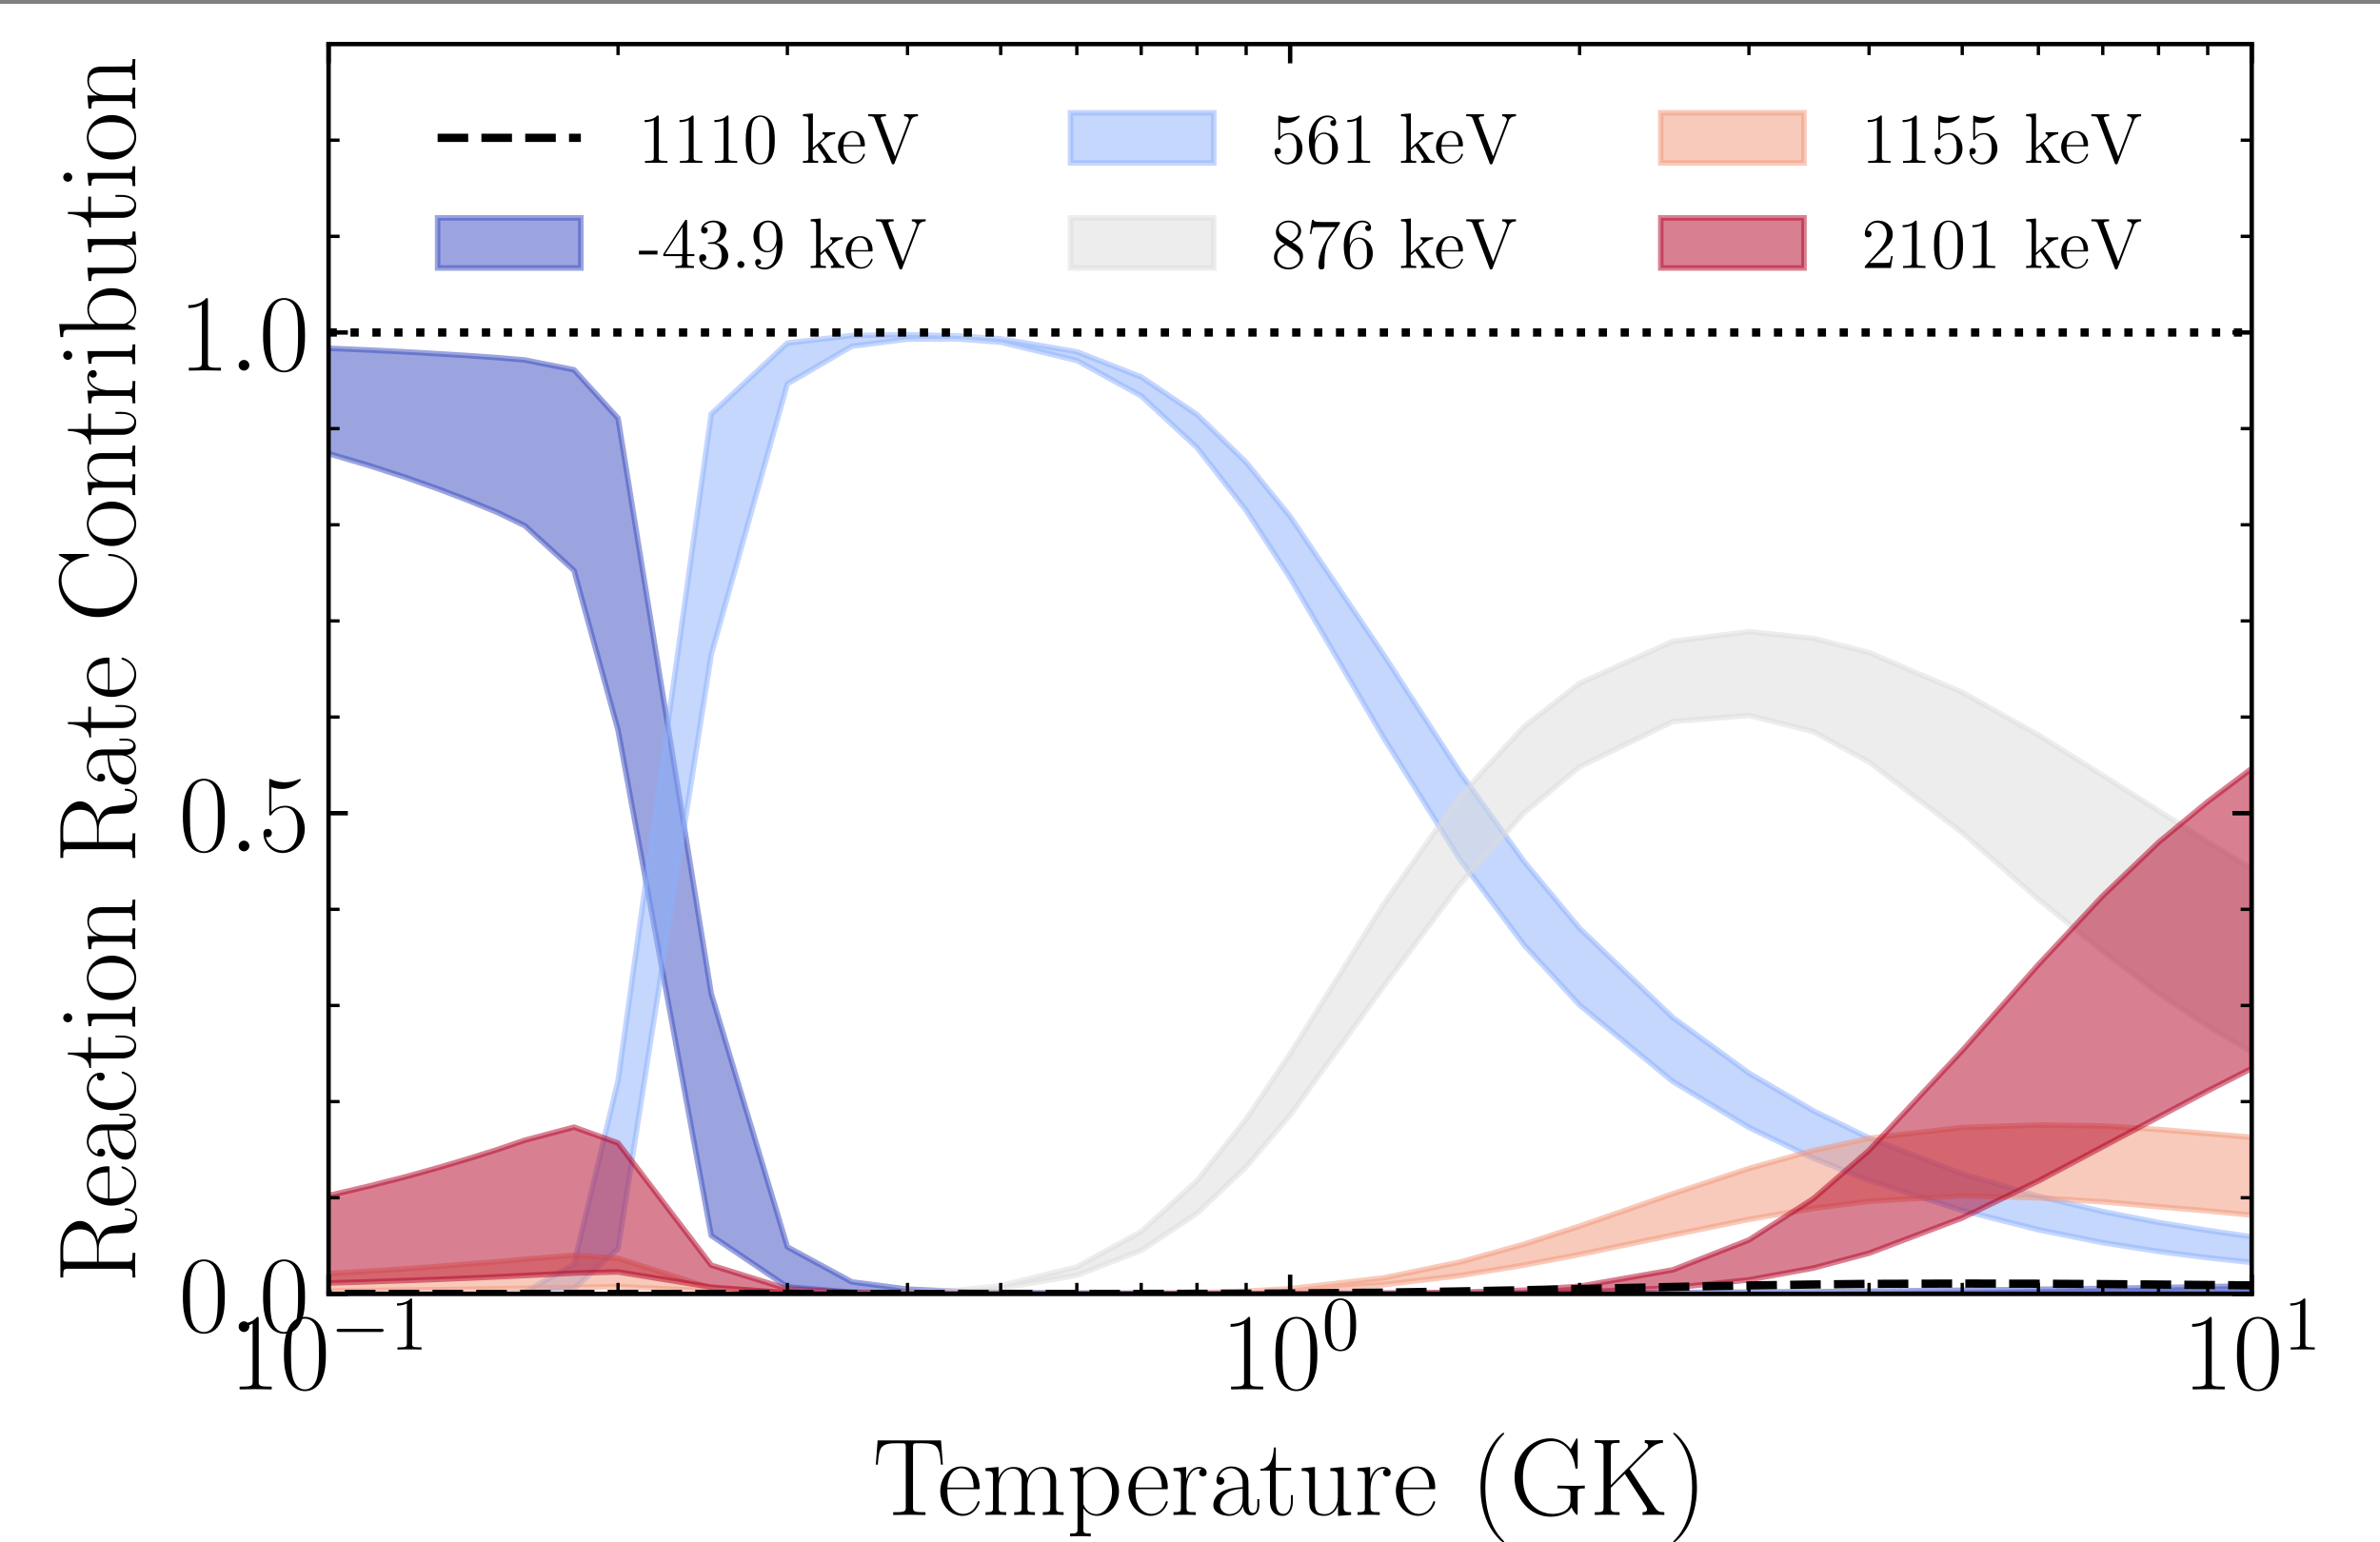 <?xml version="1.0" encoding="UTF-8" standalone="no"?>
<svg
   xmlns:dc="http://purl.org/dc/elements/1.1/"
   xmlns:cc="http://creativecommons.org/ns#"
   xmlns:rdf="http://www.w3.org/1999/02/22-rdf-syntax-ns#"
   xmlns:svg="http://www.w3.org/2000/svg"
   xmlns="http://www.w3.org/2000/svg"
   xmlns:xlink="http://www.w3.org/1999/xlink"
   xmlns:sodipodi="http://sodipodi.sourceforge.net/DTD/sodipodi-0.dtd"
   xmlns:inkscape="http://www.inkscape.org/namespaces/inkscape"
   width="432pt"
   height="280pt"
   viewBox="0 0 432 280"
   version="1.2"
   id="svg646"
   sodipodi:docname="fractional.svg"
   inkscape:version="1.0.1 (3bc2e813f5, 2020-09-07)">
  <rect x="0" y="0" width="432" height="280" fill="#808080" stroke="none"/>
  <sodipodi:namedview
     pagecolor="#ffffff"
     bordercolor="#666666"
     borderopacity="1"
     objecttolerance="10"
     gridtolerance="10"
     guidetolerance="10"
     inkscape:pageopacity="0"
     inkscape:pageshadow="2"
     inkscape:window-width="1920"
     inkscape:window-height="1051"
     id="namedview648"
     showgrid="false"
     inkscape:zoom="1.953125"
     inkscape:cx="288"
     inkscape:cy="192"
     inkscape:window-x="1920"
     inkscape:window-y="0"
     inkscape:window-maximized="1"
     inkscape:current-layer="svg646"
     inkscape:document-rotation="0" />
  <defs
     id="defs181">
    <g
       id="g158">
      <symbol
         overflow="visible"
         id="glyph0-0">
        <path
           style="stroke:none"
           d=""
           id="path2" />
      </symbol>
      <symbol
         overflow="visible"
         id="glyph0-1">
        <path
           style="stroke:none"
           d="m 5.297,-12.734 c 0,-0.406 -0.016,-0.438 -0.297,-0.438 -0.781,0.938 -1.953,1.234 -3.062,1.281 -0.062,0 -0.172,0 -0.188,0.031 -0.016,0.047 -0.016,0.078 -0.016,0.5 0.609,0 1.656,-0.109 2.453,-0.594 v 10.5 c 0,0.703 -0.047,0.938 -1.75,0.938 H 1.828 V 0 C 2.781,-0.016 3.781,-0.047 4.734,-0.047 5.703,-0.047 6.688,-0.016 7.656,0 V -0.516 H 7.047 c -1.703,0 -1.75,-0.219 -1.75,-0.938 z m 0,0"
           id="path5" />
      </symbol>
      <symbol
         overflow="visible"
         id="glyph0-2">
        <path
           style="stroke:none"
           d="m 8.359,-6.391 c 0,-1.219 -0.016,-3.297 -0.844,-4.891 -0.75,-1.391 -1.922,-1.891 -2.953,-1.891 -0.953,0 -2.172,0.438 -2.922,1.875 -0.797,1.5 -0.891,3.344 -0.891,4.906 0,1.125 0.031,2.859 0.641,4.375 C 2.25,0.047 3.781,0.312 4.562,0.312 c 0.922,0 2.312,-0.375 3.125,-2.266 0.594,-1.375 0.672,-2.984 0.672,-4.438 z M 4.562,0 C 3.281,0 2.531,-1.094 2.25,-2.609 2.031,-3.781 2.031,-5.5 2.031,-6.609 c 0,-1.531 0,-2.812 0.266,-4.031 0.375,-1.688 1.484,-2.203 2.266,-2.203 0.812,0 1.875,0.531 2.25,2.172 0.266,1.125 0.281,2.469 0.281,4.062 0,1.297 0,2.891 -0.234,4.062 C 6.438,-0.375 5.266,0 4.562,0 Z m 0,0"
           id="path8" />
      </symbol>
      <symbol
         overflow="visible"
         id="glyph0-3">
        <path
           style="stroke:none"
           d="m 12.391,-13.547 h -11.5 L 0.562,-9.141 h 0.359 c 0.25,-3.312 0.531,-3.891 3.594,-3.891 0.359,0 0.938,0 1.109,0.016 C 6,-12.953 6,-12.703 6,-12.25 v 10.797 c 0,0.719 -0.062,0.938 -1.719,0.938 H 3.719 V 0 C 4.688,-0.016 5.672,-0.047 6.656,-0.047 7.625,-0.047 8.625,-0.016 9.578,0 V -0.516 H 9.031 c -1.656,0 -1.719,-0.219 -1.719,-0.938 V -12.25 c 0,-0.438 0,-0.672 0.359,-0.766 0.156,-0.016 0.734,-0.016 1.094,-0.016 3.047,0 3.344,0.578 3.609,3.891 h 0.359 z m 0,0"
           id="path11" />
      </symbol>
      <symbol
         overflow="visible"
         id="glyph0-4">
        <path
           style="stroke:none"
           d="M 7.594,-4.688 C 7.672,-4.766 7.672,-4.797 7.672,-5 c 0,-2.031 -1.078,-3.812 -3.344,-3.812 -2.109,0 -3.797,2.016 -3.797,4.469 0,2.594 1.906,4.5 4.016,4.5 2.219,0 3.109,-2.109 3.109,-2.531 0,-0.141 -0.125,-0.141 -0.172,-0.141 -0.141,0 -0.156,0.047 -0.234,0.281 -0.438,1.359 -1.531,2.031 -2.562,2.031 -0.859,0 -1.719,-0.469 -2.25,-1.344 C 1.812,-2.562 1.812,-3.75 1.812,-4.688 Z M 1.828,-4.984 c 0.141,-2.859 1.672,-3.5 2.469,-3.5 1.359,0 2.281,1.266 2.297,3.5 z m 0,0"
           id="path14" />
      </symbol>
      <symbol
         overflow="visible"
         id="glyph0-5">
        <path
           style="stroke:none"
           d="m 13.469,-6.062 c 0,-0.984 -0.188,-2.656 -2.547,-2.656 -1.359,0 -2.297,0.906 -2.656,1.984 H 8.25 c -0.234,-1.625 -1.422,-1.984 -2.531,-1.984 -1.578,0 -2.391,1.203 -2.688,2 H 3.016 v -2 L 0.656,-8.5 v 0.516 c 1.172,0 1.359,0.109 1.359,1.078 V -1.375 c 0,0.75 -0.078,0.859 -1.359,0.859 V 0 c 0.484,-0.047 1.359,-0.047 1.875,-0.047 0.516,0 1.406,0 1.891,0.047 V -0.516 C 3.141,-0.516 3.062,-0.594 3.062,-1.375 v -3.828 c 0,-1.828 1.125,-3.203 2.516,-3.203 1.469,0 1.641,1.312 1.641,2.266 V -1.375 c 0,0.75 -0.094,0.859 -1.359,0.859 V 0 c 0.469,-0.047 1.359,-0.047 1.875,-0.047 0.516,0 1.406,0 1.891,0.047 v -0.516 c -1.281,0 -1.359,-0.078 -1.359,-0.859 v -3.828 c 0,-1.828 1.125,-3.203 2.516,-3.203 1.469,0 1.625,1.312 1.625,2.266 V -1.375 c 0,0.75 -0.078,0.859 -1.344,0.859 V 0 c 0.469,-0.047 1.344,-0.047 1.859,-0.047 0.531,0 1.422,0 1.906,0.047 v -0.516 c -1.281,0 -1.359,-0.078 -1.359,-0.859 z m 0,0"
           id="path17" />
      </symbol>
      <symbol
         overflow="visible"
         id="glyph0-6">
        <path
           style="stroke:none"
           d="m 4.375,3.359 c -1.266,0 -1.344,-0.078 -1.344,-0.844 V -1.219 c 0.578,0.844 1.406,1.375 2.469,1.375 1.984,0 4,-1.75 4,-4.453 0,-2.516 -1.734,-4.422 -3.781,-4.422 -1.203,0 -2.172,0.656 -2.734,1.453 V -8.719 L 0.625,-8.5 v 0.516 c 1.172,0 1.344,0.109 1.344,1.078 v 9.422 c 0,0.75 -0.078,0.844 -1.344,0.844 v 0.531 C 1.094,3.844 1.969,3.844 2.484,3.844 c 0.531,0 1.422,0 1.891,0.047 z M 3.031,-6.25 c 0,-0.281 0,-0.703 0.781,-1.438 0.094,-0.078 0.766,-0.672 1.766,-0.672 1.453,0 2.656,1.812 2.656,4.078 0,2.266 -1.281,4.125 -2.859,4.125 -0.719,0 -1.484,-0.344 -2.094,-1.281 -0.25,-0.438 -0.25,-0.547 -0.25,-0.875 z m 0,0"
           id="path20" />
      </symbol>
      <symbol
         overflow="visible"
         id="glyph0-7">
        <path
           style="stroke:none"
           d="m 2.984,-4.703 c 0,-1.906 0.828,-3.703 2.312,-3.703 0.141,0 0.281,0.016 0.422,0.078 0,0 -0.438,0.141 -0.438,0.656 C 5.281,-7.188 5.656,-7 5.953,-7 c 0.25,0 0.688,-0.125 0.688,-0.688 0,-0.641 -0.641,-1.031 -1.328,-1.031 -1.5,0 -2.172,1.469 -2.359,2.172 H 2.922 V -8.719 L 0.625,-8.5 v 0.516 c 1.172,0 1.344,0.109 1.344,1.078 V -1.375 c 0,0.75 -0.078,0.859 -1.344,0.859 V 0 c 0.469,-0.047 1.391,-0.047 1.906,-0.047 0.578,0 1.594,0 2.125,0.047 v -0.516 c -1.422,0 -1.672,0 -1.672,-0.906 z m 0,0"
           id="path23" />
      </symbol>
      <symbol
         overflow="visible"
         id="glyph0-8">
        <path
           style="stroke:none"
           d="m 7.172,-5.156 c 0,-1.312 0,-2.016 -0.844,-2.797 C 5.594,-8.609 4.734,-8.812 4.062,-8.812 c -1.578,0 -2.703,1.25 -2.703,2.562 0,0.734 0.594,0.766 0.719,0.766 0.25,0 0.703,-0.156 0.703,-0.719 0,-0.484 -0.375,-0.703 -0.703,-0.703 -0.094,0 -0.188,0.016 -0.25,0.031 0.422,-1.25 1.5,-1.609 2.203,-1.609 0.984,0 2.078,0.875 2.078,2.547 v 0.875 C 4.938,-5.016 3.531,-4.859 2.406,-4.266 1.156,-3.562 0.797,-2.562 0.797,-1.812 c 0,1.531 1.797,1.969 2.844,1.969 1.094,0 2.109,-0.609 2.562,-1.75 0.031,0.875 0.594,1.672 1.469,1.672 0.422,0 1.469,-0.281 1.469,-1.844 v -1.125 H 8.781 V -1.75 c 0,1.219 -0.531,1.375 -0.797,1.375 -0.812,0 -0.812,-1.047 -0.812,-1.922 z m -1.062,2.391 c 0,1.734 -1.234,2.609 -2.328,2.609 -1,0 -1.766,-0.734 -1.766,-1.656 0,-0.594 0.25,-1.656 1.406,-2.297 0.953,-0.531 2.062,-0.609 2.688,-0.656 z m 0,0"
           id="path26" />
      </symbol>
      <symbol
         overflow="visible"
         id="glyph0-9">
        <path
           style="stroke:none"
           d="m 3.016,-8.047 h 2.781 V -8.562 H 3.016 V -12.25 H 2.656 c -0.047,2.047 -0.75,3.844 -2.438,3.891 v 0.312 h 1.734 v 5.594 c 0,0.375 0,2.609 2.312,2.609 1.172,0 1.844,-1.156 1.844,-2.625 V -3.609 H 5.75 v 1.125 c 0,1.375 -0.531,2.281 -1.375,2.281 -0.562,0 -1.359,-0.391 -1.359,-2.203 z m 0,0"
           id="path29" />
      </symbol>
      <symbol
         overflow="visible"
         id="glyph0-10">
        <path
           style="stroke:none"
           d="m 5.859,-8.5 v 0.516 c 1.172,0 1.359,0.109 1.359,1.078 v 3.625 c 0,1.672 -0.906,3.125 -2.375,3.125 -1.641,0 -1.781,-0.984 -1.781,-2.016 V -8.719 L 0.656,-8.5 v 0.516 c 0.797,0 1.328,0 1.359,0.797 v 3.828 c 0,1.328 0,2.188 0.516,2.734 0.25,0.266 0.75,0.781 2.188,0.781 1.703,0 2.359,-1.438 2.516,-1.844 H 7.25 V 0.156 L 9.625,0 v -0.516 c -1.172,0 -1.359,-0.125 -1.359,-1.078 v -7.125 z m 0,0"
           id="path32" />
      </symbol>
      <symbol
         overflow="visible"
         id="glyph0-11">
        <path
           style="stroke:none"
           d="m 6.094,4.859 c 0,-0.016 0,-0.062 -0.062,-0.125 C 5.125,3.812 2.672,1.25 2.672,-4.953 c 0,-6.219 2.406,-8.75 3.391,-9.75 0,-0.016 0.031,-0.062 0.031,-0.125 0,-0.047 -0.062,-0.094 -0.141,-0.094 -0.219,0 -1.906,1.469 -2.891,3.672 -0.984,2.203 -1.266,4.359 -1.266,6.266 0,1.438 0.141,3.875 1.328,6.438 0.953,2.078 2.594,3.531 2.828,3.531 0.109,0 0.141,-0.047 0.141,-0.125 z m 0,0"
           id="path35" />
      </symbol>
      <symbol
         overflow="visible"
         id="glyph0-12">
        <path
           style="stroke:none"
           d="m 12.375,-3.969 c 0,-0.75 0.062,-0.859 1.297,-0.859 V -5.344 c -0.484,0.047 -1.562,0.047 -2.094,0.047 -0.562,0 -2.109,-0.016 -2.875,-0.047 v 0.516 h 0.594 c 1.719,0 1.766,0.219 1.766,0.938 V -2.562 c 0,2.188 -2.594,2.359 -3.219,2.359 -2.047,0 -5.406,-1.406 -5.406,-6.609 0,-5.203 3.297,-6.594 5.234,-6.594 2.25,0 3.875,1.953 4.266,4.719 0.031,0.234 0.031,0.281 0.219,0.281 0.219,0 0.219,-0.047 0.219,-0.406 v -4.719 c 0,-0.359 -0.031,-0.375 -0.141,-0.375 -0.078,0 -0.109,0.016 -0.234,0.266 l -0.891,1.672 c -0.969,-1.234 -2.172,-1.953 -3.703,-1.953 -3.406,0 -6.484,3 -6.484,7.109 0,4.078 3.016,7.125 6.531,7.125 1.609,0 3.188,-0.578 3.797,-1.703 0.344,0.812 0.906,1.375 1,1.375 0.094,0 0.125,-0.031 0.125,-0.375 z m 0,0"
           id="path38" />
      </symbol>
      <symbol
         overflow="visible"
         id="glyph0-13">
        <path
           style="stroke:none"
           d="m 7.344,-8.344 3.453,-3.453 c 0.719,-0.688 1.469,-1.25 2.594,-1.297 v -0.516 c -0.406,0.016 -0.906,0.047 -1.297,0.047 -0.547,0 -1.469,0 -2,-0.047 v 0.516 c 0.531,0.047 0.609,0.406 0.609,0.547 0,0.141 -0.078,0.359 -0.172,0.469 L 3.922,-5.438 v -6.75 c 0,-0.906 0.219,-0.906 1.594,-0.906 v -0.516 c -0.578,0.047 -1.625,0.047 -2.25,0.047 -0.609,0 -1.672,0 -2.25,-0.047 v 0.516 c 1.375,0 1.594,0 1.594,0.906 v 10.766 c 0,0.906 -0.219,0.906 -1.594,0.906 V 0 c 0.578,-0.047 1.641,-0.047 2.25,-0.047 0.625,0 1.672,0 2.25,0.047 v -0.516 c -1.375,0 -1.594,0 -1.594,-0.906 V -4.938 L 6.469,-7.469 10.234,-1.688 C 10.359,-1.5 10.5,-1.234 10.5,-1.031 c 0,0.516 -0.562,0.516 -0.812,0.516 V 0 c 0.625,-0.047 1.547,-0.047 2.203,-0.047 0.484,0 1.297,0 1.75,0.047 v -0.516 c -0.953,0 -1.25,-0.125 -1.844,-1.031 z m 0,0"
           id="path41" />
      </symbol>
      <symbol
         overflow="visible"
         id="glyph0-14">
        <path
           style="stroke:none"
           d="m 5.234,-4.953 c 0,-1.438 -0.141,-3.875 -1.328,-6.438 -0.953,-2.078 -2.594,-3.531 -2.828,-3.531 -0.062,0 -0.141,0.016 -0.141,0.125 0,0.031 0.016,0.062 0.031,0.094 0.969,1 3.391,3.531 3.391,9.719 0,6.219 -2.406,8.75 -3.391,9.75 -0.016,0.031 -0.031,0.062 -0.031,0.094 0,0.094 0.078,0.125 0.141,0.125 0.219,0 1.906,-1.484 2.891,-3.672 0.984,-2.203 1.266,-4.359 1.266,-6.266 z m 0,0"
           id="path44" />
      </symbol>
      <symbol
         overflow="visible"
         id="glyph0-15">
        <path
           style="stroke:none"
           d="m 2.266,-11.656 c 0.203,0.078 1.016,0.344 1.859,0.344 1.844,0 2.875,-1 3.438,-1.578 0,-0.156 0,-0.25 -0.109,-0.25 -0.016,0 -0.062,0 -0.219,0.078 -0.703,0.297 -1.516,0.531 -2.516,0.531 -0.594,0 -1.484,-0.078 -2.469,-0.516 -0.219,-0.094 -0.266,-0.094 -0.281,-0.094 -0.094,0 -0.109,0.016 -0.109,0.406 v 5.781 c 0,0.359 0,0.453 0.188,0.453 0.109,0 0.141,-0.031 0.25,-0.172 0.625,-0.891 1.516,-1.281 2.5,-1.281 C 5.5,-7.953 7,-7.516 7,-4.109 c 0,0.641 0,1.797 -0.609,2.719 -0.5,0.812 -1.266,1.234 -2.125,1.234 -1.312,0 -2.656,-0.922 -3.016,-2.453 0.078,0.016 0.25,0.062 0.328,0.062 0.25,0 0.75,-0.141 0.75,-0.766 0,-0.531 -0.375,-0.75 -0.75,-0.75 -0.469,0 -0.766,0.281 -0.766,0.828 0,1.734 1.375,3.547 3.484,3.547 2.062,0 4.016,-1.766 4.016,-4.344 0,-2.391 -1.562,-4.234 -3.484,-4.234 -1.016,0 -1.875,0.375 -2.562,1.094 z m 0,0"
           id="path47" />
      </symbol>
      <symbol
         overflow="visible"
         id="glyph1-0">
        <path
           style="stroke:none"
           d=""
           id="path50" />
      </symbol>
      <symbol
         overflow="visible"
         id="glyph1-1">
        <path
           style="stroke:none"
           d="m 9.188,-3.203 c 0.25,0 0.5,0 0.5,-0.281 0,-0.281 -0.25,-0.281 -0.5,-0.281 H 1.641 c -0.234,0 -0.484,0 -0.484,0.281 0,0.281 0.25,0.281 0.484,0.281 z m 0,0"
           id="path53" />
      </symbol>
      <symbol
         overflow="visible"
         id="glyph2-0">
        <path
           style="stroke:none"
           d=""
           id="path56" />
      </symbol>
      <symbol
         overflow="visible"
         id="glyph2-1">
        <path
           style="stroke:none"
           d="m 4.016,-8.938 c 0,-0.328 0,-0.344 -0.281,-0.344 -0.328,0.375 -1.031,0.891 -2.469,0.891 v 0.406 c 0.328,0 1.016,0 1.797,-0.359 v 7.266 c 0,0.5 -0.047,0.672 -1.281,0.672 H 1.359 V 0 c 0.375,-0.031 1.719,-0.031 2.188,-0.031 0.453,0 1.797,0 2.172,0.031 v -0.406 h -0.438 c -1.219,0 -1.266,-0.172 -1.266,-0.672 z m 0,0"
           id="path59" />
      </symbol>
      <symbol
         overflow="visible"
         id="glyph2-2">
        <path
           style="stroke:none"
           d="M 6.25,-4.469 C 6.25,-5.625 6.188,-6.75 5.672,-7.812 c -0.562,-1.156 -1.562,-1.469 -2.25,-1.469 -0.812,0 -1.797,0.406 -2.312,1.562 -0.391,0.875 -0.531,1.75 -0.531,3.25 0,1.359 0.094,2.375 0.594,3.359 0.547,1.062 1.5,1.406 2.234,1.406 1.219,0 1.906,-0.734 2.312,-1.531 C 6.219,-2.281 6.25,-3.656 6.25,-4.469 Z M 3.406,0.016 c -0.453,0 -1.359,-0.25 -1.625,-1.781 C 1.625,-2.594 1.625,-3.656 1.625,-4.625 c 0,-1.156 0,-2.188 0.234,-3 C 2.094,-8.562 2.797,-9 3.406,-9 3.938,-9 4.75,-8.672 5.016,-7.484 5.188,-6.688 5.188,-5.578 5.188,-4.625 c 0,0.922 0,1.984 -0.156,2.844 C 4.766,-0.25 3.891,0.016 3.406,0.016 Z m 0,0"
           id="path62" />
      </symbol>
      <symbol
         overflow="visible"
         id="glyph3-0">
        <path
           style="stroke:none"
           d=""
           id="path65" />
      </symbol>
      <symbol
         overflow="visible"
         id="glyph3-1">
        <path
           style="stroke:none"
           d="m 3.672,-0.953 c 0,-0.578 -0.484,-0.984 -0.969,-0.984 -0.578,0 -0.969,0.484 -0.969,0.969 C 1.734,-0.391 2.219,0 2.688,0 3.266,0 3.672,-0.484 3.672,-0.953 Z m 0,0"
           id="path68" />
      </symbol>
      <symbol
         overflow="visible"
         id="glyph4-0">
        <path
           style="stroke:none"
           d=""
           id="path71" />
      </symbol>
      <symbol
         overflow="visible"
         id="glyph4-1">
        <path
           style="stroke:none"
           d="m -6.797,-7.812 c -0.375,-1.891 -1.656,-3.484 -3.25,-3.484 -1.859,0 -3.562,2.109 -3.562,4.906 v 5.359 h 0.516 c 0,-1.375 0,-1.594 0.906,-1.594 h 10.766 c 0.906,0 0.906,0.219 0.906,1.594 H 0 c -0.047,-0.578 -0.047,-1.625 -0.047,-2.234 0,-0.625 0,-1.656 0.047,-2.234 h -0.516 c 0,1.375 0,1.594 -0.906,1.594 H -6.656 v -2.328 c 0,-1.141 0.453,-1.781 0.719,-2.047 0.781,-0.797 1.312,-0.797 2.672,-0.797 1.328,0 2.016,0 2.688,-0.609 0.812,-0.75 0.891,-1.766 0.891,-2.203 0,-1.484 -1.641,-1.703 -1.984,-1.703 -0.125,0 -0.266,0 -0.266,0.188 0,0.156 0.125,0.172 0.203,0.172 C -0.438,-13.125 0,-12.547 0,-11.938 c 0,1.094 -1.25,1.219 -2.469,1.344 -0.422,0.062 -0.719,0.094 -1.156,0.141 -1,0.109 -2.453,0.266 -3.172,2.641 z m -0.172,1.641 v 2.266 h -5.344 c -0.672,0 -0.781,-0.031 -0.781,-0.828 v -1.469 c 0,-1.641 0.578,-3.578 3.047,-3.578 2.578,0 3.078,2.109 3.078,3.609 z m 0,0"
           id="path74" />
      </symbol>
      <symbol
         overflow="visible"
         id="glyph4-2">
        <path
           style="stroke:none"
           d="M -4.688,-7.594 C -4.766,-7.672 -4.797,-7.672 -5,-7.672 c -2.031,0 -3.812,1.078 -3.812,3.344 0,2.109 2.016,3.797 4.469,3.797 2.594,0 4.5,-1.906 4.5,-4.016 0,-2.219 -2.109,-3.109 -2.531,-3.109 -0.141,0 -0.141,0.125 -0.141,0.172 0,0.141 0.047,0.156 0.281,0.234 1.359,0.438 2.031,1.531 2.031,2.562 0,0.859 -0.469,1.719 -1.344,2.25 -1.016,0.625 -2.203,0.625 -3.141,0.625 z m -0.297,5.766 c -2.859,-0.141 -3.5,-1.672 -3.5,-2.469 0,-1.359 1.266,-2.281 3.5,-2.297 z m 0,0"
           id="path77" />
      </symbol>
      <symbol
         overflow="visible"
         id="glyph4-3">
        <path
           style="stroke:none"
           d="m -5.156,-7.172 c -1.312,0 -2.016,0 -2.797,0.844 -0.656,0.734 -0.859,1.594 -0.859,2.266 0,1.578 1.25,2.703 2.562,2.703 0.734,0 0.766,-0.594 0.766,-0.719 0,-0.25 -0.156,-0.703 -0.719,-0.703 -0.484,0 -0.703,0.375 -0.703,0.703 0,0.094 0.016,0.188 0.031,0.25 -1.25,-0.422 -1.609,-1.5 -1.609,-2.203 0,-0.984 0.875,-2.078 2.547,-2.078 h 0.875 c 0.047,1.172 0.203,2.578 0.797,3.703 0.703,1.25 1.703,1.609 2.453,1.609 1.531,0 1.969,-1.797 1.969,-2.844 0,-1.094 -0.609,-2.109 -1.75,-2.562 0.875,-0.031 1.672,-0.594 1.672,-1.469 0,-0.422 -0.281,-1.469 -1.844,-1.469 h -1.125 V -8.781 H -1.75 c 1.219,0 1.375,0.531 1.375,0.797 0,0.812 -1.047,0.812 -1.922,0.812 z m 2.391,1.062 c 1.734,0 2.609,1.234 2.609,2.328 0,1 -0.734,1.766 -1.656,1.766 -0.594,0 -1.656,-0.25 -2.297,-1.406 -0.531,-0.953 -0.609,-2.062 -0.656,-2.688 z m 0,0"
           id="path80" />
      </symbol>
      <symbol
         overflow="visible"
         id="glyph4-4">
        <path
           style="stroke:none"
           d="m -6.969,-6.953 c 0,0.375 0,0.938 0.688,0.938 0.562,0 0.719,-0.453 0.719,-0.719 0,-0.141 -0.062,-0.719 -0.75,-0.719 -1.422,0 -2.5,1.359 -2.5,2.891 0,2.109 1.953,3.906 4.516,3.906 2.641,0 4.453,-1.875 4.453,-3.906 0,-2.469 -2.281,-3.094 -2.5,-3.094 -0.094,0 -0.141,0.031 -0.141,0.172 0,0.141 0.016,0.156 0.266,0.234 1.625,0.516 2.016,1.656 2.016,2.516 0,1.266 -1.172,2.797 -4.125,2.797 -3.016,0 -4.125,-1.469 -4.125,-2.641 0,-0.781 0.391,-1.938 1.484,-2.375 z m 0,0"
           id="path83" />
      </symbol>
      <symbol
         overflow="visible"
         id="glyph4-5">
        <path
           style="stroke:none"
           d="m -8.047,-3.016 v -2.781 H -8.562 v 2.781 H -12.25 v 0.359 c 2.047,0.047 3.844,0.75 3.891,2.438 h 0.312 v -1.734 h 5.594 c 0.375,0 2.609,0 2.609,-2.312 0,-1.172 -1.156,-1.844 -2.625,-1.844 H -3.609 V -5.75 h 1.125 c 1.375,0 2.281,0.531 2.281,1.375 0,0.562 -0.391,1.359 -2.203,1.359 z m 0,0"
           id="path86" />
      </symbol>
      <symbol
         overflow="visible"
         id="glyph4-6">
        <path
           style="stroke:none"
           d="m -12.266,-3.094 c -0.438,0 -0.828,0.359 -0.828,0.828 0,0.438 0.359,0.812 0.828,0.812 0.438,0 0.812,-0.359 0.812,-0.812 0,-0.438 -0.359,-0.828 -0.812,-0.828 z M -8.5,-0.75 h 0.516 c 0,-1.125 0.109,-1.281 1.078,-1.281 H -1.375 c 0.75,0 0.859,0.078 0.859,1.359 H 0 c -0.047,-0.484 -0.047,-1.344 -0.047,-1.844 0,-0.469 0,-1.297 0.047,-1.75 h -0.516 c 0,1.172 -0.125,1.219 -0.844,1.219 H -8.719 Z m 0,0"
           id="path89" />
      </symbol>
      <symbol
         overflow="visible"
         id="glyph4-7">
        <path
           style="stroke:none"
           d="m -4.266,-8.594 c -2.547,0 -4.547,1.859 -4.547,4.031 0,2.172 2,4.031 4.547,4.031 2.516,0 4.422,-1.859 4.422,-4.031 0,-2.172 -1.906,-4.031 -4.422,-4.031 z m 4.062,4.031 c 0,0.938 -0.547,1.734 -1.328,2.188 -0.906,0.5 -2.016,0.562 -2.891,0.562 -0.844,0 -1.875,-0.047 -2.766,-0.562 -0.656,-0.391 -1.297,-1.172 -1.297,-2.188 0,-0.891 0.5,-1.656 1.188,-2.125 0.938,-0.625 2.25,-0.625 2.875,-0.625 0.781,0 1.969,0.047 2.922,0.578 0.922,0.562 1.297,1.422 1.297,2.172 z m 0,0"
           id="path92" />
      </symbol>
      <symbol
         overflow="visible"
         id="glyph4-8">
        <path
           style="stroke:none"
           d="m -6.062,-8.266 c -1.016,0 -2.656,0.203 -2.656,2.547 0,1.578 1.203,2.391 2,2.688 v 0.016 h -2 L -8.5,-0.656 h 0.516 c 0,-1.172 0.109,-1.359 1.078,-1.359 H -1.375 c 0.75,0 0.859,0.078 0.859,1.359 H 0 c -0.047,-0.484 -0.047,-1.359 -0.047,-1.875 0,-0.516 0,-1.406 0.047,-1.891 h -0.516 c 0,1.281 -0.078,1.359 -0.859,1.359 h -3.828 c -1.828,0 -3.203,-1.125 -3.203,-2.516 0,-1.469 1.312,-1.641 2.266,-1.641 H -1.375 c 0.75,0 0.859,0.094 0.859,1.359 H 0 c -0.047,-0.469 -0.047,-1.359 -0.047,-1.875 0,-0.516 0,-1.406 0.047,-1.891 h -0.516 c 0,1.281 -0.078,1.359 -0.859,1.359 z m 0,0"
           id="path95" />
      </symbol>
      <symbol
         overflow="visible"
         id="glyph4-9">
        <path
           style="stroke:none"
           d="m -13.531,-12.375 c -0.359,0 -0.375,0.031 -0.375,0.141 0,0.078 0.016,0.109 0.266,0.234 l 1.672,0.891 c -1.234,0.969 -1.953,2.172 -1.953,3.703 0,3.406 3,6.484 7.109,6.484 4.141,0 7.125,-3.078 7.125,-6.516 0,-3.047 -2.688,-4.938 -4.969,-4.938 -0.203,0 -0.281,0 -0.281,0.188 0,0.156 0.062,0.156 0.234,0.172 2.797,0.156 4.5,2.156 4.5,4.312 0,2.031 -1.438,5.266 -6.609,5.266 -5.203,0 -6.594,-3.297 -6.594,-5.234 0,-2.25 1.953,-3.875 4.719,-4.266 0.234,-0.031 0.281,-0.031 0.281,-0.219 0,-0.219 -0.047,-0.219 -0.406,-0.219 z m 0,0"
           id="path98" />
      </symbol>
      <symbol
         overflow="visible"
         id="glyph4-10">
        <path
           style="stroke:none"
           d="m -4.703,-2.984 c -1.906,0 -3.703,-0.828 -3.703,-2.312 0,-0.141 0.016,-0.281 0.078,-0.422 0,0 0.141,0.438 0.656,0.438 0.484,0 0.672,-0.375 0.672,-0.672 0,-0.25 -0.125,-0.688 -0.688,-0.688 -0.641,0 -1.031,0.641 -1.031,1.328 0,1.5 1.469,2.172 2.172,2.359 v 0.031 H -8.719 L -8.5,-0.625 h 0.516 c 0,-1.172 0.109,-1.344 1.078,-1.344 H -1.375 c 0.75,0 0.859,0.078 0.859,1.344 H 0 c -0.047,-0.469 -0.047,-1.391 -0.047,-1.906 0,-0.578 0,-1.594 0.047,-2.125 h -0.516 c 0,1.422 0,1.672 -0.906,1.672 z m 0,0"
           id="path101" />
      </symbol>
      <symbol
         overflow="visible"
         id="glyph4-11">
        <path
           style="stroke:none"
           d="m -13.828,-2.984 0.219,2.359 h 0.516 c 0,-1.172 0.125,-1.344 1.078,-1.344 H 0 V -2.328 L -1.422,-2.906 c 0.938,-0.578 1.578,-1.438 1.578,-2.594 0,-1.984 -1.75,-4 -4.453,-4 -2.562,0 -4.422,1.797 -4.422,3.797 0,1.234 0.656,2.125 1.422,2.719 z M -6.281,-3.031 c -0.359,0 -0.406,0 -0.828,-0.281 -1.203,-0.766 -1.297,-1.891 -1.297,-2.266 0,-0.594 0.312,-2.656 4.078,-2.656 3.953,0 4.172,2.359 4.172,2.828 0,0.625 -0.234,1.516 -1.391,2.156 -0.391,0.219 -0.422,0.219 -0.781,0.219 z m 0,0"
           id="path104" />
      </symbol>
      <symbol
         overflow="visible"
         id="glyph4-12">
        <path
           style="stroke:none"
           d="m -8.5,-5.859 h 0.516 c 0,-1.172 0.109,-1.359 1.078,-1.359 h 3.625 c 1.672,0 3.125,0.906 3.125,2.375 0,1.641 -0.984,1.781 -2.016,1.781 H -8.719 L -8.5,-0.656 h 0.516 c 0,-0.797 0,-1.328 0.797,-1.359 h 3.828 c 1.328,0 2.188,0 2.734,-0.516 0.266,-0.25 0.781,-0.75 0.781,-2.188 0,-1.703 -1.438,-2.359 -1.844,-2.516 V -7.25 H 0.156 L 0,-9.625 h -0.516 c 0,1.172 -0.125,1.359 -1.078,1.359 h -7.125 z m 0,0"
           id="path107" />
      </symbol>
      <symbol
         overflow="visible"
         id="glyph5-0">
        <path
           style="stroke:none"
           d=""
           id="path110" />
      </symbol>
      <symbol
         overflow="visible"
         id="glyph5-1">
        <path
           style="stroke:none"
           d="m 3.734,-8.297 c 0,-0.297 0,-0.312 -0.266,-0.312 -0.312,0.344 -0.953,0.828 -2.297,0.828 v 0.375 c 0.312,0 0.953,0 1.672,-0.344 V -1 c 0,0.469 -0.047,0.625 -1.188,0.625 H 1.25 V 0 c 0.359,-0.031 1.609,-0.031 2.047,-0.031 0.422,0 1.672,0 2.016,0.031 V -0.375 H 4.906 C 3.766,-0.375 3.734,-0.531 3.734,-1 Z m 0,0"
           id="path113" />
      </symbol>
      <symbol
         overflow="visible"
         id="glyph5-2">
        <path
           style="stroke:none"
           d="m 5.797,-4.141 c 0,-1.078 -0.062,-2.125 -0.531,-3.109 -0.531,-1.078 -1.453,-1.359 -2.094,-1.359 -0.75,0 -1.672,0.375 -2.156,1.453 -0.359,0.812 -0.484,1.609 -0.484,3.016 0,1.25 0.094,2.203 0.562,3.125 0.5,0.984 1.391,1.281 2.062,1.281 1.125,0 1.781,-0.672 2.156,-1.422 C 5.781,-2.125 5.797,-3.391 5.797,-4.141 Z M 3.156,0.016 c -0.406,0 -1.25,-0.234 -1.5,-1.641 -0.141,-0.781 -0.141,-1.766 -0.141,-2.672 0,-1.062 0,-2.031 0.203,-2.781 0.219,-0.875 0.891,-1.281 1.438,-1.281 0.5,0 1.25,0.297 1.5,1.422 0.156,0.734 0.156,1.75 0.156,2.641 0,0.859 0,1.844 -0.141,2.641 C 4.438,-0.234 3.609,0.016 3.156,0.016 Z m 0,0"
           id="path116" />
      </symbol>
      <symbol
         overflow="visible"
         id="glyph5-3">
        <path
           style="stroke:none"
           d="m 3.625,-3.438 c 0,-0.016 -0.094,-0.109 -0.094,-0.125 0,-0.031 0.828,-0.734 0.922,-0.844 C 5.344,-5.188 5.922,-5.188 6.188,-5.203 v -0.375 C 5.938,-5.562 5.594,-5.562 5.203,-5.562 c -0.328,0 -1,0 -1.297,-0.016 v 0.375 c 0.219,0.016 0.375,0.125 0.375,0.328 0,0.266 -0.25,0.5 -0.266,0.5 L 2.156,-2.75 V -8.984 L 0.359,-8.844 v 0.375 C 1.25,-8.469 1.344,-8.375 1.344,-7.75 v 6.797 C 1.344,-0.375 1.203,-0.375 0.359,-0.375 V 0 c 0.359,-0.031 0.984,-0.031 1.375,-0.031 0.391,0 1.016,0 1.375,0.031 v -0.375 c -0.828,0 -0.984,0 -0.984,-0.578 v -1.375 l 0.828,-0.734 1.25,1.797 c 0.188,0.266 0.281,0.406 0.281,0.594 0,0.234 -0.188,0.297 -0.453,0.297 V 0 c 0.328,-0.031 0.953,-0.031 1.312,-0.031 0.547,0 0.578,0 1.125,0.031 v -0.375 c -0.344,0 -0.75,0 -1.109,-0.531 z m 0,0"
           id="path119" />
      </symbol>
      <symbol
         overflow="visible"
         id="glyph5-4">
        <path
           style="stroke:none"
           d="m 4.969,-3 c 0.281,0 0.297,0 0.297,-0.25 0,-1.312 -0.688,-2.531 -2.266,-2.531 -1.469,0 -2.609,1.344 -2.609,2.938 0,1.719 1.312,2.969 2.75,2.969 1.547,0 2.125,-1.391 2.125,-1.672 0,-0.078 -0.062,-0.125 -0.141,-0.125 -0.094,0 -0.125,0.062 -0.156,0.125 -0.328,1.094 -1.203,1.391 -1.75,1.391 -0.531,0 -1.844,-0.359 -1.844,-2.609 V -3 Z M 1.391,-3.25 c 0.094,-2.031 1.234,-2.266 1.594,-2.266 1.391,0 1.469,1.828 1.484,2.266 z m 0,0"
           id="path122" />
      </symbol>
      <symbol
         overflow="visible"
         id="glyph5-5">
        <path
           style="stroke:none"
           d="M 7.922,-7.562 C 8.031,-7.891 8.25,-8.453 9.266,-8.469 v -0.375 c -0.672,0.016 -0.688,0.016 -1.203,0.016 -0.344,0 -0.984,0 -1.312,-0.016 v 0.375 c 0.656,0.016 0.859,0.375 0.859,0.625 0,0.078 0,0.109 -0.078,0.297 l -2.422,6.375 -2.562,-6.734 c -0.062,-0.141 -0.062,-0.156 -0.062,-0.188 0,-0.375 0.656,-0.375 0.969,-0.375 v -0.375 c -0.312,0.016 -1.297,0.016 -1.672,0.016 -0.359,0 -1.234,0 -1.547,-0.016 v 0.375 c 0.797,0 1.016,0 1.203,0.516 L 4.469,0.031 c 0.062,0.172 0.094,0.234 0.266,0.234 0.188,0 0.203,-0.031 0.297,-0.25 z m 0,0"
           id="path125" />
      </symbol>
      <symbol
         overflow="visible"
         id="glyph5-6">
        <path
           style="stroke:none"
           d="m 3.516,-2.453 v -0.688 h -3.375 v 0.688 z m 0,0"
           id="path128" />
      </symbol>
      <symbol
         overflow="visible"
         id="glyph5-7">
        <path
           style="stroke:none"
           d="m 4.672,-8.438 c 0,-0.234 0,-0.312 -0.172,-0.312 -0.109,0 -0.141,0 -0.25,0.156 l -3.906,6.062 v 0.375 H 3.75 v 1.172 C 3.75,-0.5 3.734,-0.375 2.781,-0.375 h -0.25 V 0 c 0.297,-0.031 1.312,-0.031 1.672,-0.031 0.375,0 1.406,0 1.703,0.031 V -0.375 H 5.641 c -0.922,0 -0.969,-0.125 -0.969,-0.609 V -2.156 h 1.312 v -0.375 h -1.312 z m -0.844,1.016 v 4.891 h -3.156 z m 0,0"
           id="path131" />
      </symbol>
      <symbol
         overflow="visible"
         id="glyph5-8">
        <path
           style="stroke:none"
           d="M 2.391,-4.656 C 2.156,-4.641 2.109,-4.625 2.109,-4.5 c 0,0.125 0.062,0.125 0.297,0.125 H 3 c 1.109,0 1.594,0.906 1.594,2.141 0,1.703 -0.875,2.156 -1.516,2.156 -0.609,0 -1.672,-0.297 -2.062,-1.156 C 1.438,-1.172 1.812,-1.406 1.812,-1.859 1.812,-2.234 1.547,-2.5 1.172,-2.5 0.875,-2.5 0.531,-2.312 0.531,-1.828 c 0,1.156 1.156,2.094 2.594,2.094 1.531,0 2.672,-1.172 2.672,-2.484 0,-1.188 -0.953,-2.125 -2.203,-2.344 1.141,-0.328 1.859,-1.266 1.859,-2.281 0,-1.016 -1.062,-1.766 -2.312,-1.766 -1.297,0 -2.266,0.781 -2.266,1.734 0,0.516 0.406,0.625 0.609,0.625 C 1.75,-6.25 2.062,-6.453 2.062,-6.844 2.062,-7.25 1.75,-7.438 1.469,-7.438 c -0.078,0 -0.109,0 -0.141,0.016 0.484,-0.875 1.703,-0.875 1.766,-0.875 0.422,0 1.266,0.188 1.266,1.453 0,0.25 -0.031,0.969 -0.406,1.531 -0.391,0.578 -0.828,0.609 -1.188,0.625 z m 0,0"
           id="path134" />
      </symbol>
      <symbol
         overflow="visible"
         id="glyph5-9">
        <path
           style="stroke:none"
           d="m 2.391,-0.641 c 0,-0.344 -0.312,-0.609 -0.625,-0.609 C 1.391,-1.25 1.125,-0.953 1.125,-0.641 1.125,-0.25 1.453,0 1.75,0 2.094,0 2.391,-0.266 2.391,-0.641 Z m 0,0"
           id="path137" />
      </symbol>
      <symbol
         overflow="visible"
         id="glyph5-10">
        <path
           style="stroke:none"
           d="m 4.734,-3.766 c 0,3.047 -1.359,3.688 -2.125,3.688 -0.312,0 -1,-0.031 -1.328,-0.484 h 0.078 c 0.094,0.016 0.562,-0.062 0.562,-0.531 0,-0.297 -0.203,-0.531 -0.531,-0.531 -0.344,0 -0.547,0.219 -0.547,0.547 0,0.812 0.641,1.344 1.766,1.344 1.625,0 3.188,-1.719 3.188,-4.531 0,-3.484 -1.438,-4.344 -2.578,-4.344 -1.438,0 -2.688,1.188 -2.688,2.891 0,1.719 1.203,2.875 2.5,2.875 0.953,0 1.453,-0.688 1.703,-1.359 z M 3.078,-3.094 C 2.266,-3.094 1.922,-3.75 1.797,-4 1.594,-4.5 1.594,-5.109 1.594,-5.703 c 0,-0.719 0,-1.344 0.344,-1.875 0.219,-0.344 0.578,-0.719 1.281,-0.719 0.734,0 1.109,0.641 1.234,0.938 0.266,0.641 0.266,1.734 0.266,1.938 0,1.078 -0.5,2.328 -1.641,2.328 z m 0,0"
           id="path140" />
      </symbol>
      <symbol
         overflow="visible"
         id="glyph5-11">
        <path
           style="stroke:none"
           d="m 1.656,-7.422 c 0.562,0.188 1.016,0.188 1.156,0.188 1.469,0 2.391,-1.062 2.391,-1.25 0,-0.047 -0.016,-0.109 -0.094,-0.109 -0.031,0 -0.062,0 -0.172,0.047 -0.734,0.312 -1.344,0.344 -1.688,0.344 -0.859,0 -1.469,-0.25 -1.703,-0.359 -0.094,-0.031 -0.125,-0.031 -0.141,-0.031 -0.094,0 -0.094,0.078 -0.094,0.281 v 3.844 c 0,0.234 0,0.312 0.156,0.312 0.062,0 0.078,-0.016 0.203,-0.172 0.359,-0.531 0.969,-0.844 1.625,-0.844 0.688,0 1.016,0.641 1.125,0.859 0.219,0.5 0.234,1.141 0.234,1.625 0,0.5 0,1.234 -0.375,1.812 C 4,-0.406 3.5,-0.078 2.922,-0.078 c -0.844,0 -1.688,-0.578 -1.922,-1.531 0.062,0.031 0.141,0.047 0.203,0.047 0.219,0 0.578,-0.141 0.578,-0.578 0,-0.359 -0.25,-0.562 -0.578,-0.562 -0.234,0 -0.562,0.109 -0.562,0.625 0,1.094 0.875,2.344 2.312,2.344 1.469,0 2.75,-1.219 2.75,-2.875 0,-1.531 -1.047,-2.812 -2.406,-2.812 -0.734,0 -1.297,0.312 -1.641,0.688 z m 0,0"
           id="path143" />
      </symbol>
      <symbol
         overflow="visible"
         id="glyph5-12">
        <path
           style="stroke:none"
           d="m 1.594,-4.5 c 0,-3.281 1.594,-3.797 2.297,-3.797 0.469,0 0.922,0.141 1.172,0.531 -0.156,0 -0.641,0 -0.641,0.531 0,0.281 0.188,0.531 0.531,0.531 0.312,0 0.531,-0.203 0.531,-0.578 C 5.484,-7.953 5,-8.609 3.875,-8.609 c -1.641,0 -3.344,1.672 -3.344,4.516 0,3.562 1.547,4.359 2.656,4.359 1.406,0 2.609,-1.219 2.609,-2.906 0,-1.719 -1.203,-2.875 -2.5,-2.875 -1.141,0 -1.578,1 -1.703,1.359 z m 1.594,4.422 c -0.812,0 -1.203,-0.719 -1.328,-1 C 1.75,-1.406 1.625,-2.047 1.625,-2.953 c 0,-1.031 0.453,-2.312 1.625,-2.312 0.719,0 1.094,0.484 1.281,0.922 0.203,0.484 0.203,1.125 0.203,1.688 0,0.656 0,1.25 -0.234,1.734 -0.328,0.625 -0.797,0.844 -1.312,0.844 z m 0,0"
           id="path146" />
      </symbol>
      <symbol
         overflow="visible"
         id="glyph5-13">
        <path
           style="stroke:none"
           d="M 3.859,-4.672 C 4.5,-5.031 5.453,-5.625 5.453,-6.703 c 0,-1.141 -1.094,-1.906 -2.281,-1.906 -1.281,0 -2.297,0.938 -2.297,2.125 0,0.438 0.141,0.875 0.5,1.312 0.141,0.172 0.156,0.188 1.062,0.812 -1.266,0.594 -1.906,1.453 -1.906,2.406 0,1.375 1.312,2.219 2.625,2.219 1.438,0 2.641,-1.062 2.641,-2.422 0,-1.312 -0.922,-1.891 -1.938,-2.516 z M 2.094,-5.844 C 1.938,-5.953 1.406,-6.297 1.406,-6.938 c 0,-0.828 0.891,-1.359 1.75,-1.359 0.938,0 1.766,0.672 1.766,1.594 0,0.797 -0.562,1.438 -1.328,1.844 z m 0.609,1.672 1.578,1.031 c 0.328,0.219 0.922,0.609 0.922,1.406 0,0.984 -1,1.656 -2.031,1.656 -1.094,0 -2.047,-0.797 -2.047,-1.875 0,-1.016 0.734,-1.828 1.578,-2.219 z m 0,0"
           id="path149" />
      </symbol>
      <symbol
         overflow="visible"
         id="glyph5-14">
        <path
           style="stroke:none"
           d="M 6.156,-8.047 V -8.344 h -3.125 c -1.562,0 -1.594,-0.172 -1.641,-0.406 H 1.094 l -0.391,2.578 h 0.281 c 0.031,-0.234 0.156,-1.031 0.328,-1.172 0.094,-0.078 1.078,-0.078 1.25,-0.078 h 2.75 l -1.375,1.969 c -0.344,0.5 -1.656,2.625 -1.656,5.062 0,0.141 0,0.656 0.531,0.656 0.547,0 0.547,-0.5 0.547,-0.672 v -0.641 c 0,-1.938 0.312,-3.438 0.922,-4.297 z m 0,0"
           id="path152" />
      </symbol>
      <symbol
         overflow="visible"
         id="glyph5-15">
        <path
           style="stroke:none"
           d="M 5.703,-2.172 H 5.422 C 5.375,-1.953 5.266,-1.25 5.141,-1.031 5.047,-0.922 4.312,-0.922 3.922,-0.922 H 1.531 C 1.875,-1.219 2.672,-2.047 3,-2.359 4.969,-4.172 5.703,-4.844 5.703,-6.125 c 0,-1.484 -1.188,-2.484 -2.688,-2.484 -1.5,0 -2.375,1.281 -2.375,2.391 0,0.656 0.562,0.656 0.609,0.656 0.266,0 0.609,-0.188 0.609,-0.609 0,-0.359 -0.25,-0.609 -0.609,-0.609 -0.125,0 -0.156,0 -0.188,0.016 0.25,-0.875 0.938,-1.469 1.781,-1.469 1.109,0 1.781,0.922 1.781,2.109 0,1.094 -0.641,2.062 -1.375,2.891 L 0.641,-0.312 V 0 h 4.719 z m 0,0"
           id="path155" />
      </symbol>
    </g>
    <clipPath
       id="clip1">
      <path
         d="M 59.641,60 H 408.715 V 234.898 H 59.641 Z m 0,0"
         id="path160" />
    </clipPath>
    <clipPath
       id="clip2">
      <path
         d="M 59.641,114 H 408.715 V 234.898 H 59.641 Z m 0,0"
         id="path163" />
    </clipPath>
    <clipPath
       id="clip3">
      <path
         d="M 59.641,162 H 408.715 v 72.898 H 59.641 Z m 0,0"
         id="path166" />
    </clipPath>
    <clipPath
       id="clip4">
      <path
         d="M 59.641,161 H 408.715 v 73.898 H 59.641 Z m 0,0"
         id="path169" />
    </clipPath>
    <clipPath
       id="clip5">
      <path
         d="M 59.641,81 H 408.715 V 234.898 H 59.641 Z m 0,0"
         id="path172" />
    </clipPath>
    <clipPath
       id="clip6">
      <path
         d="M 59.641,232 H 408.715 v 2.898 H 59.641 Z m 0,0"
         id="path175" />
    </clipPath>
    <clipPath
       id="clip7">
      <path
         d="M 59.641,59 H 408.715 v 3 H 59.641 Z m 0,0"
         id="path178" />
    </clipPath>
  </defs>
  <rect
     style="fill:#ffffff;fill-opacity:1;stroke-width:1.397;stroke-linecap:square;stroke-linejoin:bevel;paint-order:stroke fill markers"
     id="rect1180"
     width="435.598"
     height="279.678"
     x="-1.114"
     y="0.689" />
  <g
     id="surface3015">
    <path
       style="fill:#ffffff;fill-opacity:1;fill-rule:nonzero;stroke:none"
       d="M 59.641,234.898 H 408.715 V 8 H 59.641 Z m 0,0"
       id="path183" />
    <g
       clip-path="url(#clip1)"
       clip-rule="nonzero"
       id="g189">
      <path
         style="fill:#384abf;fill-opacity:0.5;fill-rule:nonzero;stroke:#384abf;stroke-width:1;stroke-linecap:butt;stroke-linejoin:round;stroke-miterlimit:10;stroke-opacity:0.5"
         d="m -289.43,227.289 v -2.633 l 52.539,-171.555 30.734,173.281 h 38.723 l 13.82,-27.488 11.684,27.488 h 34.262 l 6.594,-2.707 6.066,-0.191 5.617,-0.207 5.23,-0.195 4.891,-0.191 8.93,-0.383 7.988,-0.402 16.914,-0.992 13.82,-0.98 21.805,-2.004 16.914,-2.008 13.82,-2.062 L 32.605,212 l 10.121,-2.094 8.93,-2.113 7.984,-2.145 7.227,-2.129 6.594,-2.129 6.066,-2.148 5.621,-2.148 5.227,-2.164 4.895,-2.371 8.926,-8.133 7.988,-28.977 16.914,-91.746 13.82,-9.324 11.684,-0.957 10.121,-0.191 8.93,-0.059 7.984,-0.023 13.82,-0.02 11.684,-0.004 10.125,-0.004 h 33.828 l 13.82,0.004 h 11.684 l 10.121,0.004 16.914,0.012 13.82,0.012 11.684,0.012 10.121,0.012 16.914,0.027 13.82,0.031 11.688,0.027 10.121,0.023 8.926,0.027 7.988,0.027 v 1.227 l -7.988,-0.152 -8.926,-0.164 -10.121,-0.152 -11.688,-0.156 -13.82,-0.172 -16.914,-0.176 -10.121,-0.082 -11.684,-0.086 -13.82,-0.074 -16.914,-0.059 -10.121,-0.027 -11.684,-0.02 -13.82,-0.016 -16.914,-0.008 h -7.988 l -8.926,0.004 -10.125,0.016 -11.684,0.039 -13.82,0.121 -7.984,0.164 -8.93,0.402 -10.121,1.316 -11.684,6.34 -13.82,45.984 -16.914,104.445 -7.988,8.812 -8.926,1.781 -4.895,0.418 -5.227,0.367 -5.621,0.348 -6.066,0.352 -6.594,0.328 -7.227,0.316 -7.984,0.312 -8.93,0.297 -10.121,0.297 -11.684,0.281 -13.82,0.277 -16.914,0.262 -21.805,0.246 -13.82,0.121 -16.914,0.121 -7.988,0.055 -8.93,0.035 -4.891,0.035 -5.23,0.016 -5.617,0.019 -6.066,0.031 -6.594,0.316 h -34.262 l -11.684,-3.754 -13.82,3.754 h -38.723 L -236.891,53.102 Z m 0,0"
         transform="matrix(1,0,0,-1,0,288)"
         id="path185" />
      <path
         style="fill:#8cb0fd;fill-opacity:0.5;fill-rule:nonzero;stroke:#8cb0fd;stroke-width:1;stroke-linecap:butt;stroke-linejoin:round;stroke-miterlimit:10;stroke-opacity:0.5"
         d="M -289.43,53.102 H 79.527 l 5.621,0.004 5.227,0.008 4.895,0.043 8.926,0.887 7.988,7.266 16.914,107.879 13.82,49.133 11.684,6.824 10.121,1.289 8.93,0.055 7.984,-0.613 13.82,-3.316 11.684,-6.438 10.125,-9.375 8.926,-11.395 7.988,-12.289 16.914,-28.902 13.82,-22.078 11.684,-15.586 10.121,-10.945 16.914,-13.875 13.82,-8.359 11.684,-5.586 10.121,-4.031 16.914,-5.453 13.82,-3.496 11.688,-2.344 10.121,-1.598 8.926,-1.137 7.988,-0.859 v 4.664 l -7.988,1.16 -8.926,1.43 -10.121,1.977 -11.688,2.793 -13.82,4.066 -16.914,6.492 -10.121,4.941 -11.684,6.84 -13.82,10.09 -16.914,16.195 -10.121,12.168 -11.684,16.281 -13.82,21.293 -16.914,25.012 -7.988,9.844 -8.926,8.676 -10.125,6.824 -11.684,4.574 -13.82,2.355 -7.984,0.523 -8.93,0.227 -10.121,-0.156 -11.684,-1.363 L 129.098,212.84 112.184,91.816 104.195,58.52 95.27,53.422 90.375,53.156 l -5.227,-0.047 -5.621,-0.004 -6.066,-0.004 z m 0,0"
         transform="matrix(1,0,0,-1,0,288)"
         id="path187" />
    </g>
    <g
       clip-path="url(#clip2)"
       clip-rule="nonzero"
       id="g193">
      <path
         style="fill:#dcdcdc;fill-opacity:0.5;fill-rule:nonzero;stroke:#dcdcdc;stroke-width:1;stroke-linecap:butt;stroke-linejoin:round;stroke-miterlimit:10;stroke-opacity:0.5"
         d="m -289.43,53.102 h 401.613 l 16.914,0.004 13.82,0.004 11.684,0.035 10.121,0.117 8.93,0.285 7.984,0.559 13.82,2.371 L 207.141,61 l 10.125,6.738 8.926,8.438 7.988,9.41 16.914,23.301 13.82,18.516 11.684,13.004 10.121,8.395 16.914,8.223 13.82,1.098 11.684,-2.934 10.121,-5.531 16.914,-12.812 13.82,-12.094 11.688,-9.461 10.121,-7.645 8.926,-5.934 7.988,-4.73 v 33.301 l -7.988,4.906 -8.926,5.621 -10.121,6.422 -11.688,7.332 -13.82,7.746 -16.914,7.211 -10.121,2.582 -11.684,1.223 -13.82,-1.762 -16.914,-7.613 -10.121,-7.906 -11.684,-12.688 -13.82,-19.582 -16.914,-27.07 -7.988,-11.887 -8.926,-11.172 -10.125,-9.227 -11.684,-6.41 -13.82,-3.434 -7.984,-0.816 -8.93,-0.418 -10.121,-0.172 -11.684,-0.055 -13.82,-0.008 -16.914,-0.004 z m 0,0"
         transform="matrix(1,0,0,-1,0,288)"
         id="path191" />
    </g>
    <g
       clip-path="url(#clip3)"
       clip-rule="nonzero"
       id="g197">
      <path
         style="fill:#f39778;fill-opacity:0.5;fill-rule:nonzero;stroke:none"
         d="m -289.43,234.457 v 0.379 l 52.539,-20.359 30.734,20.395 h 38.723 l 13.82,-0.758 11.684,0.758 h 34.262 l 6.594,-0.055 6.066,-0.004 5.617,-0.004 5.23,-0.004 4.891,-0.004 8.93,-0.012 7.988,-0.008 16.914,-0.023 13.82,-0.023 21.805,-0.047 16.914,-0.051 13.82,-0.055 11.684,-0.055 10.121,-0.062 8.93,-0.059 7.984,-0.066 7.227,-0.07 6.594,-0.07 6.066,-0.074 5.621,-0.078 5.227,-0.082 4.895,-0.086 8.926,-0.172 7.988,-0.129 16.914,0.781 13.82,0.434 11.684,0.07 10.121,0.016 8.93,0.004 7.984,0.004 13.82,-0.008 11.684,-0.027 10.125,-0.078 8.926,-0.156 7.988,-0.262 16.914,-1.125 13.82,-1.652 11.684,-1.91 10.121,-1.934 16.914,-3.539 13.82,-2.832 11.684,-1.996 10.121,-1.289 16.914,-0.984 13.82,0.363 11.688,0.719 10.121,0.898 8.926,0.754 7.988,0.758 v -14.121 l -7.988,-0.68 -8.926,-0.75 -10.121,-0.629 -11.688,-0.176 -13.82,0.453 -16.914,1.957 -10.121,2.215 -11.684,3.266 -13.82,4.59 -16.914,5.883 -10.121,3.281 -11.684,3.262 -13.82,2.855 -16.914,1.957 -7.988,0.453 -8.926,0.277 -10.125,0.137 -11.684,0.051 -13.82,0.008 h -7.984 l -8.93,-0.012 -10.121,-0.031 -11.684,-0.125 -13.82,-0.879 -16.914,-5.395 -7.988,-0.57 -8.926,0.73 -4.895,0.453 -5.227,0.406 -5.621,0.457 -6.066,0.434 -6.594,0.422 -7.227,0.43 -7.984,0.398 -8.93,0.395 -10.121,0.363 -11.684,0.363 -13.82,0.363 -16.914,0.348 -21.805,0.324 -13.82,0.16 -16.914,0.156 -7.988,0.059 -8.93,0.062 -4.891,0.031 -5.23,0.031 -5.617,0.027 -6.066,0.031 -6.594,0.406 h -34.262 l -11.684,-4.918 -13.82,4.918 h -38.723 l -30.734,-72.441 z m 0,0"
         id="path195" />
    </g>
    <g
       clip-path="url(#clip4)"
       clip-rule="nonzero"
       id="g201">
      <path
         style="fill:none;stroke:#f39778;stroke-width:1;stroke-linecap:butt;stroke-linejoin:round;stroke-miterlimit:10;stroke-opacity:0.5"
         d="m -289.43,53.543 v -0.379 l 52.539,20.359 30.734,-20.395 h 38.723 l 13.82,0.758 11.684,-0.758 h 34.262 l 6.594,0.055 6.066,0.004 5.617,0.004 5.23,0.004 4.891,0.004 8.93,0.012 7.988,0.008 16.914,0.023 13.82,0.023 21.805,0.047 16.914,0.051 13.82,0.055 11.684,0.055 10.121,0.062 8.93,0.059 7.984,0.066 7.227,0.07 6.594,0.07 6.066,0.074 5.621,0.078 5.227,0.082 4.895,0.086 8.926,0.172 7.988,0.129 16.914,-0.781 13.82,-0.434 11.684,-0.07 10.121,-0.016 8.93,-0.004 7.984,-0.004 13.82,0.008 11.684,0.027 10.125,0.078 8.926,0.156 7.988,0.262 16.914,1.125 13.82,1.652 11.684,1.91 10.121,1.934 16.914,3.539 13.82,2.832 11.684,1.996 10.121,1.289 16.914,0.984 13.82,-0.363 11.688,-0.719 10.121,-0.898 8.926,-0.754 7.988,-0.758 v 14.121 l -7.988,0.68 -8.926,0.75 -10.121,0.629 -11.688,0.176 -13.82,-0.453 -16.914,-1.957 -10.121,-2.215 -11.684,-3.266 -13.82,-4.59 -16.914,-5.883 -10.121,-3.281 -11.684,-3.262 -13.82,-2.855 -16.914,-1.957 -7.988,-0.453 -8.926,-0.277 -10.125,-0.137 -11.684,-0.051 -13.82,-0.008 h -7.984 l -8.93,0.012 -10.121,0.031 -11.684,0.125 -13.82,0.879 -16.914,5.395 -7.988,0.57 L 95.27,59.406 90.375,58.953 85.148,58.547 79.527,58.09 73.461,57.656 66.867,57.234 59.641,56.805 51.656,56.406 42.727,56.012 32.605,55.648 20.922,55.285 7.102,54.922 -9.812,54.574 -31.617,54.25 -45.438,54.09 l -16.914,-0.156 -7.988,-0.059 -8.93,-0.062 -4.891,-0.031 -5.23,-0.031 -5.617,-0.027 -6.066,-0.031 -6.594,-0.406 h -34.262 l -11.684,4.918 -13.82,-4.918 h -38.723 l -30.734,72.441 z m 0,0"
         transform="matrix(1,0,0,-1,0,288)"
         id="path199" />
    </g>
    <g
       clip-path="url(#clip5)"
       clip-rule="nonzero"
       id="g205">
      <path
         style="fill:#b30226;fill-opacity:0.5;fill-rule:nonzero;stroke:#b30226;stroke-width:1;stroke-linecap:butt;stroke-linejoin:round;stroke-miterlimit:10;stroke-opacity:0.5"
         d="m -289.43,55.594 v -2.242 l 52.539,98.031 30.734,-98.176 h 38.723 l 13.82,2.547 11.684,-2.547 h 34.262 l 6.594,0.227 6.066,0.016 5.617,0.016 5.23,0.02 4.891,0.016 8.93,0.031 7.988,0.035 16.914,0.082 13.82,0.086 21.805,0.176 16.914,0.18 13.82,0.188 11.684,0.191 10.121,0.199 8.93,0.207 7.984,0.207 7.227,0.219 6.594,0.219 6.066,0.223 5.621,0.227 5.227,0.234 4.895,0.234 8.926,0.445 7.988,0.207 16.914,-2.766 13.82,-1.008 11.684,-0.148 10.121,-0.031 8.93,-0.012 7.984,-0.008 h 35.629 l 8.926,0.004 h 7.988 l 16.914,0.016 13.82,0.039 11.684,0.09 10.121,0.176 16.914,0.758 13.82,1.449 11.684,2.141 10.121,2.707 16.914,6.402 13.82,6.711 11.688,6.215 10.121,5.395 8.926,4.746 7.988,4.066 v 54.457 l -7.988,-6.023 -8.926,-7.383 -10.121,-9.703 -11.688,-12.496 -13.82,-15.605 -16.914,-18.117 -10.121,-8.77 -11.684,-7.5 -13.82,-5.426 -16.914,-2.98 -10.121,-0.711 -11.684,-0.367 -13.82,-0.156 -16.914,-0.066 -7.988,-0.016 -8.926,-0.008 -10.125,-0.008 h -11.684 l -13.82,0.016 -7.984,0.02 -8.93,0.051 -10.121,0.145 -11.684,0.621 -13.82,4.309 -16.914,22.176 -7.988,2.879 L 95.27,81.012 90.375,79.336 85.148,77.695 79.527,76.02 73.461,74.328 66.867,72.652 59.641,70.957 51.656,69.289 42.727,67.609 32.605,65.902 20.922,64.223 7.102,62.551 -9.812,60.922 l -21.805,-1.617 -13.82,-0.812 -16.914,-0.797 -7.988,-0.328 -8.93,-0.324 -4.891,-0.16 -5.23,-0.164 -5.617,-0.16 -6.066,-0.164 -6.594,-2.223 -7.227,-0.008 h -27.035 l -11.684,22.172 -13.82,-22.172 h -38.723 l -30.734,151.887 z m 0,0"
         transform="matrix(1,0,0,-1,0,288)"
         id="path203" />
    </g>
    <path
       style="fill:none;stroke:#000000;stroke-width:0.8;stroke-linecap:butt;stroke-linejoin:round;stroke-miterlimit:10;stroke-opacity:1"
       d="m 59.641,53.102 v 3.5"
       transform="matrix(1,0,0,-1,0,288)"
       id="path207" />
    <path
       style="fill:none;stroke:#000000;stroke-width:0.8;stroke-linecap:butt;stroke-linejoin:round;stroke-miterlimit:10;stroke-opacity:1"
       d="m 59.641,280 v -3.5"
       transform="matrix(1,0,0,-1,0,288)"
       id="path209" />
    <g
       style="fill:#000000;fill-opacity:1"
       id="g215">
      <use
         xlink:href="#glyph0-1"
         x="41.666"
         y="252.234"
         id="use211"
         width="100%"
         height="100%" />
      <use
         xlink:href="#glyph0-2"
         x="50.791"
         y="252.234"
         id="use213"
         width="100%"
         height="100%" />
    </g>
    <g
       style="fill:#000000;fill-opacity:1"
       id="g219">
      <use
         xlink:href="#glyph1-1"
         x="59.942"
         y="245.003"
         id="use217"
         width="100%"
         height="100%" />
    </g>
    <g
       style="fill:#000000;fill-opacity:1"
       id="g223">
      <use
         xlink:href="#glyph2-1"
         x="70.79"
         y="245.003"
         id="use221"
         width="100%"
         height="100%" />
    </g>
    <path
       style="fill:none;stroke:#000000;stroke-width:0.8;stroke-linecap:butt;stroke-linejoin:round;stroke-miterlimit:10;stroke-opacity:1"
       d="m 234.18,53.102 v 3.5"
       transform="matrix(1,0,0,-1,0,288)"
       id="path225" />
    <path
       style="fill:none;stroke:#000000;stroke-width:0.8;stroke-linecap:butt;stroke-linejoin:round;stroke-miterlimit:10;stroke-opacity:1"
       d="m 234.18,280 v -3.5"
       transform="matrix(1,0,0,-1,0,288)"
       id="path227" />
    <g
       style="fill:#000000;fill-opacity:1"
       id="g233">
      <use
         xlink:href="#glyph0-1"
         x="221.626"
         y="252.234"
         id="use229"
         width="100%"
         height="100%" />
      <use
         xlink:href="#glyph0-2"
         x="230.751"
         y="252.234"
         id="use231"
         width="100%"
         height="100%" />
    </g>
    <g
       style="fill:#000000;fill-opacity:1"
       id="g237">
      <use
         xlink:href="#glyph2-2"
         x="239.902"
         y="245.003"
         id="use235"
         width="100%"
         height="100%" />
    </g>
    <path
       style="fill:none;stroke:#000000;stroke-width:0.8;stroke-linecap:butt;stroke-linejoin:round;stroke-miterlimit:10;stroke-opacity:1"
       d="m 408.715,53.102 v 3.5"
       transform="matrix(1,0,0,-1,0,288)"
       id="path239" />
    <path
       style="fill:none;stroke:#000000;stroke-width:0.8;stroke-linecap:butt;stroke-linejoin:round;stroke-miterlimit:10;stroke-opacity:1"
       d="m 408.715,280 v -3.5"
       transform="matrix(1,0,0,-1,0,288)"
       id="path241" />
    <g
       style="fill:#000000;fill-opacity:1"
       id="g247">
      <use
         xlink:href="#glyph0-1"
         x="396.162"
         y="252.234"
         id="use243"
         width="100%"
         height="100%" />
      <use
         xlink:href="#glyph0-2"
         x="405.287"
         y="252.234"
         id="use245"
         width="100%"
         height="100%" />
    </g>
    <g
       style="fill:#000000;fill-opacity:1"
       id="g251">
      <use
         xlink:href="#glyph2-1"
         x="414.438"
         y="245.003"
         id="use249"
         width="100%"
         height="100%" />
    </g>
    <path
       style="fill:none;stroke:#000000;stroke-width:0.6;stroke-linecap:butt;stroke-linejoin:round;stroke-miterlimit:10;stroke-opacity:1"
       d="m 112.184,53.102 v 2"
       transform="matrix(1,0,0,-1,0,288)"
       id="path253" />
    <path
       style="fill:none;stroke:#000000;stroke-width:0.6;stroke-linecap:butt;stroke-linejoin:round;stroke-miterlimit:10;stroke-opacity:1"
       d="m 112.184,280 v -2"
       transform="matrix(1,0,0,-1,0,288)"
       id="path255" />
    <path
       style="fill:none;stroke:#000000;stroke-width:0.6;stroke-linecap:butt;stroke-linejoin:round;stroke-miterlimit:10;stroke-opacity:1"
       d="m 142.918,53.102 v 2"
       transform="matrix(1,0,0,-1,0,288)"
       id="path257" />
    <path
       style="fill:none;stroke:#000000;stroke-width:0.6;stroke-linecap:butt;stroke-linejoin:round;stroke-miterlimit:10;stroke-opacity:1"
       d="m 142.918,280 v -2"
       transform="matrix(1,0,0,-1,0,288)"
       id="path259" />
    <path
       style="fill:none;stroke:#000000;stroke-width:0.6;stroke-linecap:butt;stroke-linejoin:round;stroke-miterlimit:10;stroke-opacity:1"
       d="m 164.723,53.102 v 2"
       transform="matrix(1,0,0,-1,0,288)"
       id="path261" />
    <path
       style="fill:none;stroke:#000000;stroke-width:0.6;stroke-linecap:butt;stroke-linejoin:round;stroke-miterlimit:10;stroke-opacity:1"
       d="m 164.723,280 v -2"
       transform="matrix(1,0,0,-1,0,288)"
       id="path263" />
    <path
       style="fill:none;stroke:#000000;stroke-width:0.6;stroke-linecap:butt;stroke-linejoin:round;stroke-miterlimit:10;stroke-opacity:1"
       d="m 181.637,53.102 v 2"
       transform="matrix(1,0,0,-1,0,288)"
       id="path265" />
    <path
       style="fill:none;stroke:#000000;stroke-width:0.6;stroke-linecap:butt;stroke-linejoin:round;stroke-miterlimit:10;stroke-opacity:1"
       d="m 181.637,280 v -2"
       transform="matrix(1,0,0,-1,0,288)"
       id="path267" />
    <path
       style="fill:none;stroke:#000000;stroke-width:0.6;stroke-linecap:butt;stroke-linejoin:round;stroke-miterlimit:10;stroke-opacity:1"
       d="m 195.457,53.102 v 2"
       transform="matrix(1,0,0,-1,0,288)"
       id="path269" />
    <path
       style="fill:none;stroke:#000000;stroke-width:0.6;stroke-linecap:butt;stroke-linejoin:round;stroke-miterlimit:10;stroke-opacity:1"
       d="m 195.457,280 v -2"
       transform="matrix(1,0,0,-1,0,288)"
       id="path271" />
    <path
       style="fill:none;stroke:#000000;stroke-width:0.6;stroke-linecap:butt;stroke-linejoin:round;stroke-miterlimit:10;stroke-opacity:1"
       d="m 207.141,53.102 v 2"
       transform="matrix(1,0,0,-1,0,288)"
       id="path273" />
    <path
       style="fill:none;stroke:#000000;stroke-width:0.6;stroke-linecap:butt;stroke-linejoin:round;stroke-miterlimit:10;stroke-opacity:1"
       d="m 207.141,280 v -2"
       transform="matrix(1,0,0,-1,0,288)"
       id="path275" />
    <path
       style="fill:none;stroke:#000000;stroke-width:0.6;stroke-linecap:butt;stroke-linejoin:round;stroke-miterlimit:10;stroke-opacity:1"
       d="m 217.266,53.102 v 2"
       transform="matrix(1,0,0,-1,0,288)"
       id="path277" />
    <path
       style="fill:none;stroke:#000000;stroke-width:0.6;stroke-linecap:butt;stroke-linejoin:round;stroke-miterlimit:10;stroke-opacity:1"
       d="m 217.266,280 v -2"
       transform="matrix(1,0,0,-1,0,288)"
       id="path279" />
    <path
       style="fill:none;stroke:#000000;stroke-width:0.6;stroke-linecap:butt;stroke-linejoin:round;stroke-miterlimit:10;stroke-opacity:1"
       d="m 226.191,53.102 v 2"
       transform="matrix(1,0,0,-1,0,288)"
       id="path281" />
    <path
       style="fill:none;stroke:#000000;stroke-width:0.6;stroke-linecap:butt;stroke-linejoin:round;stroke-miterlimit:10;stroke-opacity:1"
       d="m 226.191,280 v -2"
       transform="matrix(1,0,0,-1,0,288)"
       id="path283" />
    <path
       style="fill:none;stroke:#000000;stroke-width:0.6;stroke-linecap:butt;stroke-linejoin:round;stroke-miterlimit:10;stroke-opacity:1"
       d="m 286.719,53.102 v 2"
       transform="matrix(1,0,0,-1,0,288)"
       id="path285" />
    <path
       style="fill:none;stroke:#000000;stroke-width:0.6;stroke-linecap:butt;stroke-linejoin:round;stroke-miterlimit:10;stroke-opacity:1"
       d="m 286.719,280 v -2"
       transform="matrix(1,0,0,-1,0,288)"
       id="path287" />
    <path
       style="fill:none;stroke:#000000;stroke-width:0.6;stroke-linecap:butt;stroke-linejoin:round;stroke-miterlimit:10;stroke-opacity:1"
       d="m 317.453,53.102 v 2"
       transform="matrix(1,0,0,-1,0,288)"
       id="path289" />
    <path
       style="fill:none;stroke:#000000;stroke-width:0.6;stroke-linecap:butt;stroke-linejoin:round;stroke-miterlimit:10;stroke-opacity:1"
       d="m 317.453,280 v -2"
       transform="matrix(1,0,0,-1,0,288)"
       id="path291" />
    <path
       style="fill:none;stroke:#000000;stroke-width:0.6;stroke-linecap:butt;stroke-linejoin:round;stroke-miterlimit:10;stroke-opacity:1"
       d="m 339.258,53.102 v 2"
       transform="matrix(1,0,0,-1,0,288)"
       id="path293" />
    <path
       style="fill:none;stroke:#000000;stroke-width:0.6;stroke-linecap:butt;stroke-linejoin:round;stroke-miterlimit:10;stroke-opacity:1"
       d="m 339.258,280 v -2"
       transform="matrix(1,0,0,-1,0,288)"
       id="path295" />
    <path
       style="fill:none;stroke:#000000;stroke-width:0.6;stroke-linecap:butt;stroke-linejoin:round;stroke-miterlimit:10;stroke-opacity:1"
       d="m 356.172,53.102 v 2"
       transform="matrix(1,0,0,-1,0,288)"
       id="path297" />
    <path
       style="fill:none;stroke:#000000;stroke-width:0.6;stroke-linecap:butt;stroke-linejoin:round;stroke-miterlimit:10;stroke-opacity:1"
       d="m 356.172,280 v -2"
       transform="matrix(1,0,0,-1,0,288)"
       id="path299" />
    <path
       style="fill:none;stroke:#000000;stroke-width:0.6;stroke-linecap:butt;stroke-linejoin:round;stroke-miterlimit:10;stroke-opacity:1"
       d="m 369.992,53.102 v 2"
       transform="matrix(1,0,0,-1,0,288)"
       id="path301" />
    <path
       style="fill:none;stroke:#000000;stroke-width:0.6;stroke-linecap:butt;stroke-linejoin:round;stroke-miterlimit:10;stroke-opacity:1"
       d="m 369.992,280 v -2"
       transform="matrix(1,0,0,-1,0,288)"
       id="path303" />
    <path
       style="fill:none;stroke:#000000;stroke-width:0.6;stroke-linecap:butt;stroke-linejoin:round;stroke-miterlimit:10;stroke-opacity:1"
       d="m 381.68,53.102 v 2"
       transform="matrix(1,0,0,-1,0,288)"
       id="path305" />
    <path
       style="fill:none;stroke:#000000;stroke-width:0.6;stroke-linecap:butt;stroke-linejoin:round;stroke-miterlimit:10;stroke-opacity:1"
       d="m 381.68,280 v -2"
       transform="matrix(1,0,0,-1,0,288)"
       id="path307" />
    <path
       style="fill:none;stroke:#000000;stroke-width:0.6;stroke-linecap:butt;stroke-linejoin:round;stroke-miterlimit:10;stroke-opacity:1"
       d="m 391.801,53.102 v 2"
       transform="matrix(1,0,0,-1,0,288)"
       id="path309" />
    <path
       style="fill:none;stroke:#000000;stroke-width:0.6;stroke-linecap:butt;stroke-linejoin:round;stroke-miterlimit:10;stroke-opacity:1"
       d="m 391.801,280 v -2"
       transform="matrix(1,0,0,-1,0,288)"
       id="path311" />
    <path
       style="fill:none;stroke:#000000;stroke-width:0.6;stroke-linecap:butt;stroke-linejoin:round;stroke-miterlimit:10;stroke-opacity:1"
       d="m 400.727,53.102 v 2"
       transform="matrix(1,0,0,-1,0,288)"
       id="path313" />
    <path
       style="fill:none;stroke:#000000;stroke-width:0.6;stroke-linecap:butt;stroke-linejoin:round;stroke-miterlimit:10;stroke-opacity:1"
       d="m 400.727,280 v -2"
       transform="matrix(1,0,0,-1,0,288)"
       id="path315" />
    <g
       style="fill:#000000;fill-opacity:1"
       id="g319">
      <use
         xlink:href="#glyph0-3"
         x="158.411"
         y="275.035"
         id="use317"
         width="100%"
         height="100%" />
    </g>
    <g
       style="fill:#000000;fill-opacity:1"
       id="g327">
      <use
         xlink:href="#glyph0-4"
         x="170.139"
         y="275.035"
         id="use321"
         width="100%"
         height="100%" />
      <use
         xlink:href="#glyph0-5"
         x="178.229"
         y="275.035"
         id="use323"
         width="100%"
         height="100%" />
      <use
         xlink:href="#glyph0-6"
         x="193.611"
         y="275.035"
         id="use325"
         width="100%"
         height="100%" />
    </g>
    <g
       style="fill:#000000;fill-opacity:1"
       id="g343">
      <use
         xlink:href="#glyph0-4"
         x="204.294"
         y="275.035"
         id="use329"
         width="100%"
         height="100%" />
      <use
         xlink:href="#glyph0-7"
         x="212.383"
         y="275.035"
         id="use331"
         width="100%"
         height="100%" />
      <use
         xlink:href="#glyph0-8"
         x="219.437"
         y="275.035"
         id="use333"
         width="100%"
         height="100%" />
      <use
         xlink:href="#glyph0-9"
         x="228.563"
         y="275.035"
         id="use335"
         width="100%"
         height="100%" />
      <use
         xlink:href="#glyph0-10"
         x="235.616"
         y="275.035"
         id="use337"
         width="100%"
         height="100%" />
      <use
         xlink:href="#glyph0-7"
         x="245.778"
         y="275.035"
         id="use339"
         width="100%"
         height="100%" />
      <use
         xlink:href="#glyph0-4"
         x="252.832"
         y="275.035"
         id="use341"
         width="100%"
         height="100%" />
    </g>
    <g
       style="fill:#000000;fill-opacity:1"
       id="g353">
      <use
         xlink:href="#glyph0-11"
         x="266.937"
         y="275.035"
         id="use345"
         width="100%"
         height="100%" />
      <use
         xlink:href="#glyph0-12"
         x="273.99"
         y="275.035"
         id="use347"
         width="100%"
         height="100%" />
      <use
         xlink:href="#glyph0-13"
         x="288.456"
         y="275.035"
         id="use349"
         width="100%"
         height="100%" />
      <use
         xlink:href="#glyph0-14"
         x="302.782"
         y="275.035"
         id="use351"
         width="100%"
         height="100%" />
    </g>
    <path
       style="fill:none;stroke:#000000;stroke-width:0.8;stroke-linecap:butt;stroke-linejoin:round;stroke-miterlimit:10;stroke-opacity:1"
       d="m 59.641,53.102 h 3.5"
       transform="matrix(1,0,0,-1,0,288)"
       id="path355" />
    <path
       style="fill:none;stroke:#000000;stroke-width:0.8;stroke-linecap:butt;stroke-linejoin:round;stroke-miterlimit:10;stroke-opacity:1"
       d="m 408.715,53.102 h -3.5"
       transform="matrix(1,0,0,-1,0,288)"
       id="path357" />
    <g
       style="fill:#000000;fill-opacity:1"
       id="g361">
      <use
         xlink:href="#glyph0-2"
         x="32.446"
         y="241.815"
         id="use359"
         width="100%"
         height="100%" />
    </g>
    <g
       style="fill:#000000;fill-opacity:1"
       id="g365">
      <use
         xlink:href="#glyph3-1"
         x="41.585"
         y="241.815"
         id="use363"
         width="100%"
         height="100%" />
    </g>
    <g
       style="fill:#000000;fill-opacity:1"
       id="g369">
      <use
         xlink:href="#glyph0-2"
         x="47.004"
         y="241.815"
         id="use367"
         width="100%"
         height="100%" />
    </g>
    <path
       style="fill:none;stroke:#000000;stroke-width:0.8;stroke-linecap:butt;stroke-linejoin:round;stroke-miterlimit:10;stroke-opacity:1"
       d="m 59.641,140.371 h 3.5"
       transform="matrix(1,0,0,-1,0,288)"
       id="path371" />
    <path
       style="fill:none;stroke:#000000;stroke-width:0.8;stroke-linecap:butt;stroke-linejoin:round;stroke-miterlimit:10;stroke-opacity:1"
       d="m 408.715,140.371 h -3.5"
       transform="matrix(1,0,0,-1,0,288)"
       id="path373" />
    <g
       style="fill:#000000;fill-opacity:1"
       id="g377">
      <use
         xlink:href="#glyph0-2"
         x="32.446"
         y="154.547"
         id="use375"
         width="100%"
         height="100%" />
    </g>
    <g
       style="fill:#000000;fill-opacity:1"
       id="g381">
      <use
         xlink:href="#glyph3-1"
         x="41.585"
         y="154.547"
         id="use379"
         width="100%"
         height="100%" />
    </g>
    <g
       style="fill:#000000;fill-opacity:1"
       id="g385">
      <use
         xlink:href="#glyph0-15"
         x="47.004"
         y="154.547"
         id="use383"
         width="100%"
         height="100%" />
    </g>
    <path
       style="fill:none;stroke:#000000;stroke-width:0.8;stroke-linecap:butt;stroke-linejoin:round;stroke-miterlimit:10;stroke-opacity:1"
       d="m 59.641,227.641 h 3.5"
       transform="matrix(1,0,0,-1,0,288)"
       id="path387" />
    <path
       style="fill:none;stroke:#000000;stroke-width:0.8;stroke-linecap:butt;stroke-linejoin:round;stroke-miterlimit:10;stroke-opacity:1"
       d="m 408.715,227.641 h -3.5"
       transform="matrix(1,0,0,-1,0,288)"
       id="path389" />
    <g
       style="fill:#000000;fill-opacity:1"
       id="g393">
      <use
         xlink:href="#glyph0-1"
         x="32.446"
         y="67.279"
         id="use391"
         width="100%"
         height="100%" />
    </g>
    <g
       style="fill:#000000;fill-opacity:1"
       id="g397">
      <use
         xlink:href="#glyph3-1"
         x="41.585"
         y="67.279"
         id="use395"
         width="100%"
         height="100%" />
    </g>
    <g
       style="fill:#000000;fill-opacity:1"
       id="g401">
      <use
         xlink:href="#glyph0-2"
         x="47.004"
         y="67.279"
         id="use399"
         width="100%"
         height="100%" />
    </g>
    <path
       style="fill:none;stroke:#000000;stroke-width:0.6;stroke-linecap:butt;stroke-linejoin:round;stroke-miterlimit:10;stroke-opacity:1"
       d="m 59.641,70.559 h 2"
       transform="matrix(1,0,0,-1,0,288)"
       id="path403" />
    <path
       style="fill:none;stroke:#000000;stroke-width:0.6;stroke-linecap:butt;stroke-linejoin:round;stroke-miterlimit:10;stroke-opacity:1"
       d="m 408.715,70.559 h -2"
       transform="matrix(1,0,0,-1,0,288)"
       id="path405" />
    <path
       style="fill:none;stroke:#000000;stroke-width:0.6;stroke-linecap:butt;stroke-linejoin:round;stroke-miterlimit:10;stroke-opacity:1"
       d="m 59.641,88.012 h 2"
       transform="matrix(1,0,0,-1,0,288)"
       id="path407" />
    <path
       style="fill:none;stroke:#000000;stroke-width:0.6;stroke-linecap:butt;stroke-linejoin:round;stroke-miterlimit:10;stroke-opacity:1"
       d="m 408.715,88.012 h -2"
       transform="matrix(1,0,0,-1,0,288)"
       id="path409" />
    <path
       style="fill:none;stroke:#000000;stroke-width:0.6;stroke-linecap:butt;stroke-linejoin:round;stroke-miterlimit:10;stroke-opacity:1"
       d="m 59.641,105.465 h 2"
       transform="matrix(1,0,0,-1,0,288)"
       id="path411" />
    <path
       style="fill:none;stroke:#000000;stroke-width:0.6;stroke-linecap:butt;stroke-linejoin:round;stroke-miterlimit:10;stroke-opacity:1"
       d="m 408.715,105.465 h -2"
       transform="matrix(1,0,0,-1,0,288)"
       id="path413" />
    <path
       style="fill:none;stroke:#000000;stroke-width:0.6;stroke-linecap:butt;stroke-linejoin:round;stroke-miterlimit:10;stroke-opacity:1"
       d="m 59.641,122.918 h 2"
       transform="matrix(1,0,0,-1,0,288)"
       id="path415" />
    <path
       style="fill:none;stroke:#000000;stroke-width:0.6;stroke-linecap:butt;stroke-linejoin:round;stroke-miterlimit:10;stroke-opacity:1"
       d="m 408.715,122.918 h -2"
       transform="matrix(1,0,0,-1,0,288)"
       id="path417" />
    <path
       style="fill:none;stroke:#000000;stroke-width:0.6;stroke-linecap:butt;stroke-linejoin:round;stroke-miterlimit:10;stroke-opacity:1"
       d="m 59.641,157.824 h 2"
       transform="matrix(1,0,0,-1,0,288)"
       id="path419" />
    <path
       style="fill:none;stroke:#000000;stroke-width:0.6;stroke-linecap:butt;stroke-linejoin:round;stroke-miterlimit:10;stroke-opacity:1"
       d="m 408.715,157.824 h -2"
       transform="matrix(1,0,0,-1,0,288)"
       id="path421" />
    <path
       style="fill:none;stroke:#000000;stroke-width:0.6;stroke-linecap:butt;stroke-linejoin:round;stroke-miterlimit:10;stroke-opacity:1"
       d="m 59.641,175.277 h 2"
       transform="matrix(1,0,0,-1,0,288)"
       id="path423" />
    <path
       style="fill:none;stroke:#000000;stroke-width:0.6;stroke-linecap:butt;stroke-linejoin:round;stroke-miterlimit:10;stroke-opacity:1"
       d="m 408.715,175.277 h -2"
       transform="matrix(1,0,0,-1,0,288)"
       id="path425" />
    <path
       style="fill:none;stroke:#000000;stroke-width:0.6;stroke-linecap:butt;stroke-linejoin:round;stroke-miterlimit:10;stroke-opacity:1"
       d="m 59.641,192.73 h 2"
       transform="matrix(1,0,0,-1,0,288)"
       id="path427" />
    <path
       style="fill:none;stroke:#000000;stroke-width:0.6;stroke-linecap:butt;stroke-linejoin:round;stroke-miterlimit:10;stroke-opacity:1"
       d="m 408.715,192.73 h -2"
       transform="matrix(1,0,0,-1,0,288)"
       id="path429" />
    <path
       style="fill:none;stroke:#000000;stroke-width:0.6;stroke-linecap:butt;stroke-linejoin:round;stroke-miterlimit:10;stroke-opacity:1"
       d="m 59.641,210.188 h 2"
       transform="matrix(1,0,0,-1,0,288)"
       id="path431" />
    <path
       style="fill:none;stroke:#000000;stroke-width:0.6;stroke-linecap:butt;stroke-linejoin:round;stroke-miterlimit:10;stroke-opacity:1"
       d="m 408.715,210.188 h -2"
       transform="matrix(1,0,0,-1,0,288)"
       id="path433" />
    <path
       style="fill:none;stroke:#000000;stroke-width:0.6;stroke-linecap:butt;stroke-linejoin:round;stroke-miterlimit:10;stroke-opacity:1"
       d="m 59.641,245.094 h 2"
       transform="matrix(1,0,0,-1,0,288)"
       id="path435" />
    <path
       style="fill:none;stroke:#000000;stroke-width:0.6;stroke-linecap:butt;stroke-linejoin:round;stroke-miterlimit:10;stroke-opacity:1"
       d="m 408.715,245.094 h -2"
       transform="matrix(1,0,0,-1,0,288)"
       id="path437" />
    <path
       style="fill:none;stroke:#000000;stroke-width:0.6;stroke-linecap:butt;stroke-linejoin:round;stroke-miterlimit:10;stroke-opacity:1"
       d="m 59.641,262.547 h 2"
       transform="matrix(1,0,0,-1,0,288)"
       id="path439" />
    <path
       style="fill:none;stroke:#000000;stroke-width:0.6;stroke-linecap:butt;stroke-linejoin:round;stroke-miterlimit:10;stroke-opacity:1"
       d="m 408.715,262.547 h -2"
       transform="matrix(1,0,0,-1,0,288)"
       id="path441" />
    <g
       style="fill:#000000;fill-opacity:1"
       id="g459">
      <use
         xlink:href="#glyph4-1"
         x="24.571"
         y="232.953"
         id="use443"
         width="100%"
         height="100%" />
      <use
         xlink:href="#glyph4-2"
         x="24.571"
         y="219.404"
         id="use445"
         width="100%"
         height="100%" />
      <use
         xlink:href="#glyph4-3"
         x="24.571"
         y="211.314"
         id="use447"
         width="100%"
         height="100%" />
      <use
         xlink:href="#glyph4-4"
         x="24.571"
         y="202.188"
         id="use449"
         width="100%"
         height="100%" />
      <use
         xlink:href="#glyph4-5"
         x="24.571"
         y="194.098"
         id="use451"
         width="100%"
         height="100%" />
      <use
         xlink:href="#glyph4-6"
         x="24.571"
         y="187.045"
         id="use453"
         width="100%"
         height="100%" />
      <use
         xlink:href="#glyph4-7"
         x="24.571"
         y="182.084"
         id="use455"
         width="100%"
         height="100%" />
      <use
         xlink:href="#glyph4-8"
         x="24.571"
         y="172.958"
         id="use457"
         width="100%"
         height="100%" />
    </g>
    <g
       style="fill:#000000;fill-opacity:1"
       id="g469">
      <use
         xlink:href="#glyph4-1"
         x="24.571"
         y="156.781"
         id="use461"
         width="100%"
         height="100%" />
      <use
         xlink:href="#glyph4-3"
         x="24.571"
         y="143.231"
         id="use463"
         width="100%"
         height="100%" />
      <use
         xlink:href="#glyph4-5"
         x="24.571"
         y="134.106"
         id="use465"
         width="100%"
         height="100%" />
      <use
         xlink:href="#glyph4-2"
         x="24.571"
         y="127.052"
         id="use467"
         width="100%"
         height="100%" />
    </g>
    <g
       style="fill:#000000;fill-opacity:1"
       id="g477">
      <use
         xlink:href="#glyph4-9"
         x="24.571"
         y="112.947"
         id="use471"
         width="100%"
         height="100%" />
      <use
         xlink:href="#glyph4-7"
         x="24.571"
         y="99.657"
         id="use473"
         width="100%"
         height="100%" />
      <use
         xlink:href="#glyph4-8"
         x="24.571"
         y="90.531"
         id="use475"
         width="100%"
         height="100%" />
    </g>
    <g
       style="fill:#000000;fill-opacity:1"
       id="g497">
      <use
         xlink:href="#glyph4-5"
         x="24.571"
         y="80.89"
         id="use479"
         width="100%"
         height="100%" />
      <use
         xlink:href="#glyph4-10"
         x="24.571"
         y="73.836"
         id="use481"
         width="100%"
         height="100%" />
      <use
         xlink:href="#glyph4-6"
         x="24.571"
         y="66.783"
         id="use483"
         width="100%"
         height="100%" />
      <use
         xlink:href="#glyph4-11"
         x="24.571"
         y="61.821"
         id="use485"
         width="100%"
         height="100%" />
      <use
         xlink:href="#glyph4-12"
         x="24.571"
         y="51.66"
         id="use487"
         width="100%"
         height="100%" />
      <use
         xlink:href="#glyph4-5"
         x="24.571"
         y="41.498"
         id="use489"
         width="100%"
         height="100%" />
      <use
         xlink:href="#glyph4-6"
         x="24.571"
         y="34.444"
         id="use491"
         width="100%"
         height="100%" />
      <use
         xlink:href="#glyph4-7"
         x="24.571"
         y="29.483"
         id="use493"
         width="100%"
         height="100%" />
      <use
         xlink:href="#glyph4-8"
         x="24.571"
         y="20.357"
         id="use495"
         width="100%"
         height="100%" />
    </g>
    <g
       clip-path="url(#clip6)"
       clip-rule="nonzero"
       id="g501">
      <path
         style="fill:none;stroke:#000000;stroke-width:1.5;stroke-linecap:butt;stroke-linejoin:round;stroke-miterlimit:10;stroke-dasharray:5.55, 2.4;stroke-opacity:1"
         d="m -1,53.102 h 182.637 l 13.82,0.004 11.684,0.004 10.125,0.016 8.926,0.023 7.988,0.039 16.914,0.156 13.82,0.215 11.684,0.223 10.121,0.219 16.914,0.367 13.82,0.27 11.684,0.176 10.121,0.109 16.914,0.062 13.82,-0.031 11.688,-0.07 10.121,-0.082 8.926,-0.078 7.988,-0.074"
         transform="matrix(1,0,0,-1,0,288)"
         id="path499" />
    </g>
    <g
       clip-path="url(#clip7)"
       clip-rule="nonzero"
       id="g505">
      <path
         style="fill:none;stroke:#000000;stroke-width:1.5;stroke-linecap:butt;stroke-linejoin:round;stroke-miterlimit:10;stroke-dasharray:1.5, 2.475;stroke-opacity:1"
         d="M 59.641,227.641 H 408.715"
         transform="matrix(1,0,0,-1,0,288)"
         id="path503" />
    </g>
    <path
       style="fill:none;stroke:#000000;stroke-width:0.8;stroke-linecap:square;stroke-linejoin:miter;stroke-miterlimit:10;stroke-opacity:1"
       d="M 59.641,53.102 V 280"
       transform="matrix(1,0,0,-1,0,288)"
       id="path507" />
    <path
       style="fill:none;stroke:#000000;stroke-width:0.8;stroke-linecap:square;stroke-linejoin:miter;stroke-miterlimit:10;stroke-opacity:1"
       d="M 408.715,53.102 V 280"
       transform="matrix(1,0,0,-1,0,288)"
       id="path509" />
    <path
       style="fill:none;stroke:#000000;stroke-width:0.8;stroke-linecap:square;stroke-linejoin:miter;stroke-miterlimit:10;stroke-opacity:1"
       d="M 59.641,53.102 H 408.715"
       transform="matrix(1,0,0,-1,0,288)"
       id="path511" />
    <path
       style="fill:none;stroke:#000000;stroke-width:0.8;stroke-linecap:square;stroke-linejoin:miter;stroke-miterlimit:10;stroke-opacity:1"
       d="M 59.641,280 H 408.715"
       transform="matrix(1,0,0,-1,0,288)"
       id="path513" />
    <path
       style="fill:none;stroke:#000000;stroke-width:1.5;stroke-linecap:butt;stroke-linejoin:round;stroke-miterlimit:10;stroke-dasharray:5.55, 2.4;stroke-opacity:1"
       d="M 79.434,262.977 H 105.434"
       transform="matrix(1,0,0,-1,0,288)"
       id="path515" />
    <g
       style="fill:#000000;fill-opacity:1"
       id="g525">
      <use
         xlink:href="#glyph5-1"
         x="115.833"
         y="29.575"
         id="use517"
         width="100%"
         height="100%" />
      <use
         xlink:href="#glyph5-1"
         x="122.167"
         y="29.575"
         id="use519"
         width="100%"
         height="100%" />
      <use
         xlink:href="#glyph5-1"
         x="128.5"
         y="29.575"
         id="use521"
         width="100%"
         height="100%" />
      <use
         xlink:href="#glyph5-2"
         x="134.833"
         y="29.575"
         id="use523"
         width="100%"
         height="100%" />
    </g>
    <g
       style="fill:#000000;fill-opacity:1"
       id="g529">
      <use
         xlink:href="#glyph5-3"
         x="145.393"
         y="29.575"
         id="use527"
         width="100%"
         height="100%" />
    </g>
    <g
       style="fill:#000000;fill-opacity:1"
       id="g535">
      <use
         xlink:href="#glyph5-4"
         x="151.724"
         y="29.575"
         id="use531"
         width="100%"
         height="100%" />
      <use
         xlink:href="#glyph5-5"
         x="157.358"
         y="29.575"
         id="use533"
         width="100%"
         height="100%" />
    </g>
    <path
       style="fill:#384abf;fill-opacity:0.5;fill-rule:nonzero;stroke:#384abf;stroke-width:1;stroke-linecap:butt;stroke-linejoin:miter;stroke-miterlimit:10;stroke-opacity:0.5"
       d="m 79.434,239.348 h 26 v 9.098 H 79.434 Z m 0,0"
       transform="matrix(1,0,0,-1,0,288)"
       id="path537" />
    <g
       style="fill:#000000;fill-opacity:1"
       id="g549">
      <use
         xlink:href="#glyph5-6"
         x="115.833"
         y="48.653"
         id="use539"
         width="100%"
         height="100%" />
      <use
         xlink:href="#glyph5-7"
         x="120.055"
         y="48.653"
         id="use541"
         width="100%"
         height="100%" />
      <use
         xlink:href="#glyph5-8"
         x="126.389"
         y="48.653"
         id="use543"
         width="100%"
         height="100%" />
      <use
         xlink:href="#glyph5-9"
         x="132.722"
         y="48.653"
         id="use545"
         width="100%"
         height="100%" />
      <use
         xlink:href="#glyph5-10"
         x="136.232"
         y="48.653"
         id="use547"
         width="100%"
         height="100%" />
    </g>
    <g
       style="fill:#000000;fill-opacity:1"
       id="g553">
      <use
         xlink:href="#glyph5-3"
         x="146.792"
         y="48.653"
         id="use551"
         width="100%"
         height="100%" />
    </g>
    <g
       style="fill:#000000;fill-opacity:1"
       id="g559">
      <use
         xlink:href="#glyph5-4"
         x="153.123"
         y="48.653"
         id="use555"
         width="100%"
         height="100%" />
      <use
         xlink:href="#glyph5-5"
         x="158.757"
         y="48.653"
         id="use557"
         width="100%"
         height="100%" />
    </g>
    <path
       style="fill:#8cb0fd;fill-opacity:0.5;fill-rule:nonzero;stroke:#8cb0fd;stroke-width:1;stroke-linecap:butt;stroke-linejoin:miter;stroke-miterlimit:10;stroke-opacity:0.5"
       d="m 194.316,258.426 h 26 v 9.098 h -26 z m 0,0"
       transform="matrix(1,0,0,-1,0,288)"
       id="path561" />
    <g
       style="fill:#000000;fill-opacity:1"
       id="g569">
      <use
         xlink:href="#glyph5-11"
         x="230.716"
         y="29.575"
         id="use563"
         width="100%"
         height="100%" />
      <use
         xlink:href="#glyph5-12"
         x="237.049"
         y="29.575"
         id="use565"
         width="100%"
         height="100%" />
      <use
         xlink:href="#glyph5-1"
         x="243.383"
         y="29.575"
         id="use567"
         width="100%"
         height="100%" />
    </g>
    <g
       style="fill:#000000;fill-opacity:1"
       id="g573">
      <use
         xlink:href="#glyph5-3"
         x="253.943"
         y="29.575"
         id="use571"
         width="100%"
         height="100%" />
    </g>
    <g
       style="fill:#000000;fill-opacity:1"
       id="g579">
      <use
         xlink:href="#glyph5-4"
         x="260.274"
         y="29.575"
         id="use575"
         width="100%"
         height="100%" />
      <use
         xlink:href="#glyph5-5"
         x="265.907"
         y="29.575"
         id="use577"
         width="100%"
         height="100%" />
    </g>
    <path
       style="fill:#dcdcdc;fill-opacity:0.5;fill-rule:nonzero;stroke:#dcdcdc;stroke-width:1;stroke-linecap:butt;stroke-linejoin:miter;stroke-miterlimit:10;stroke-opacity:0.5"
       d="m 194.316,239.348 h 26 v 9.098 h -26 z m 0,0"
       transform="matrix(1,0,0,-1,0,288)"
       id="path581" />
    <g
       style="fill:#000000;fill-opacity:1"
       id="g589">
      <use
         xlink:href="#glyph5-13"
         x="230.716"
         y="48.653"
         id="use583"
         width="100%"
         height="100%" />
      <use
         xlink:href="#glyph5-14"
         x="237.049"
         y="48.653"
         id="use585"
         width="100%"
         height="100%" />
      <use
         xlink:href="#glyph5-12"
         x="243.383"
         y="48.653"
         id="use587"
         width="100%"
         height="100%" />
    </g>
    <g
       style="fill:#000000;fill-opacity:1"
       id="g593">
      <use
         xlink:href="#glyph5-3"
         x="253.943"
         y="48.653"
         id="use591"
         width="100%"
         height="100%" />
    </g>
    <g
       style="fill:#000000;fill-opacity:1"
       id="g599">
      <use
         xlink:href="#glyph5-4"
         x="260.274"
         y="48.653"
         id="use595"
         width="100%"
         height="100%" />
      <use
         xlink:href="#glyph5-5"
         x="265.907"
         y="48.653"
         id="use597"
         width="100%"
         height="100%" />
    </g>
    <path
       style="fill:#f39778;fill-opacity:0.5;fill-rule:nonzero;stroke:#f39778;stroke-width:1;stroke-linecap:butt;stroke-linejoin:miter;stroke-miterlimit:10;stroke-opacity:0.5"
       d="m 301.449,258.426 h 26 v 9.098 h -26 z m 0,0"
       transform="matrix(1,0,0,-1,0,288)"
       id="path601" />
    <g
       style="fill:#000000;fill-opacity:1"
       id="g611">
      <use
         xlink:href="#glyph5-1"
         x="337.849"
         y="29.575"
         id="use603"
         width="100%"
         height="100%" />
      <use
         xlink:href="#glyph5-1"
         x="344.182"
         y="29.575"
         id="use605"
         width="100%"
         height="100%" />
      <use
         xlink:href="#glyph5-11"
         x="350.515"
         y="29.575"
         id="use607"
         width="100%"
         height="100%" />
      <use
         xlink:href="#glyph5-11"
         x="356.849"
         y="29.575"
         id="use609"
         width="100%"
         height="100%" />
    </g>
    <g
       style="fill:#000000;fill-opacity:1"
       id="g615">
      <use
         xlink:href="#glyph5-3"
         x="367.409"
         y="29.575"
         id="use613"
         width="100%"
         height="100%" />
    </g>
    <g
       style="fill:#000000;fill-opacity:1"
       id="g621">
      <use
         xlink:href="#glyph5-4"
         x="373.74"
         y="29.575"
         id="use617"
         width="100%"
         height="100%" />
      <use
         xlink:href="#glyph5-5"
         x="379.374"
         y="29.575"
         id="use619"
         width="100%"
         height="100%" />
    </g>
    <path
       style="fill:#b30226;fill-opacity:0.5;fill-rule:nonzero;stroke:#b30226;stroke-width:1;stroke-linecap:butt;stroke-linejoin:miter;stroke-miterlimit:10;stroke-opacity:0.5"
       d="m 301.449,239.348 h 26 v 9.098 h -26 z m 0,0"
       transform="matrix(1,0,0,-1,0,288)"
       id="path623" />
    <g
       style="fill:#000000;fill-opacity:1"
       id="g633">
      <use
         xlink:href="#glyph5-15"
         x="337.849"
         y="48.653"
         id="use625"
         width="100%"
         height="100%" />
      <use
         xlink:href="#glyph5-1"
         x="344.182"
         y="48.653"
         id="use627"
         width="100%"
         height="100%" />
      <use
         xlink:href="#glyph5-2"
         x="350.515"
         y="48.653"
         id="use629"
         width="100%"
         height="100%" />
      <use
         xlink:href="#glyph5-1"
         x="356.849"
         y="48.653"
         id="use631"
         width="100%"
         height="100%" />
    </g>
    <g
       style="fill:#000000;fill-opacity:1"
       id="g637">
      <use
         xlink:href="#glyph5-3"
         x="367.409"
         y="48.653"
         id="use635"
         width="100%"
         height="100%" />
    </g>
    <g
       style="fill:#000000;fill-opacity:1"
       id="g643">
      <use
         xlink:href="#glyph5-4"
         x="373.74"
         y="48.653"
         id="use639"
         width="100%"
         height="100%" />
      <use
         xlink:href="#glyph5-5"
         x="379.374"
         y="48.653"
         id="use641"
         width="100%"
         height="100%" />
    </g>
  </g>
</svg>
